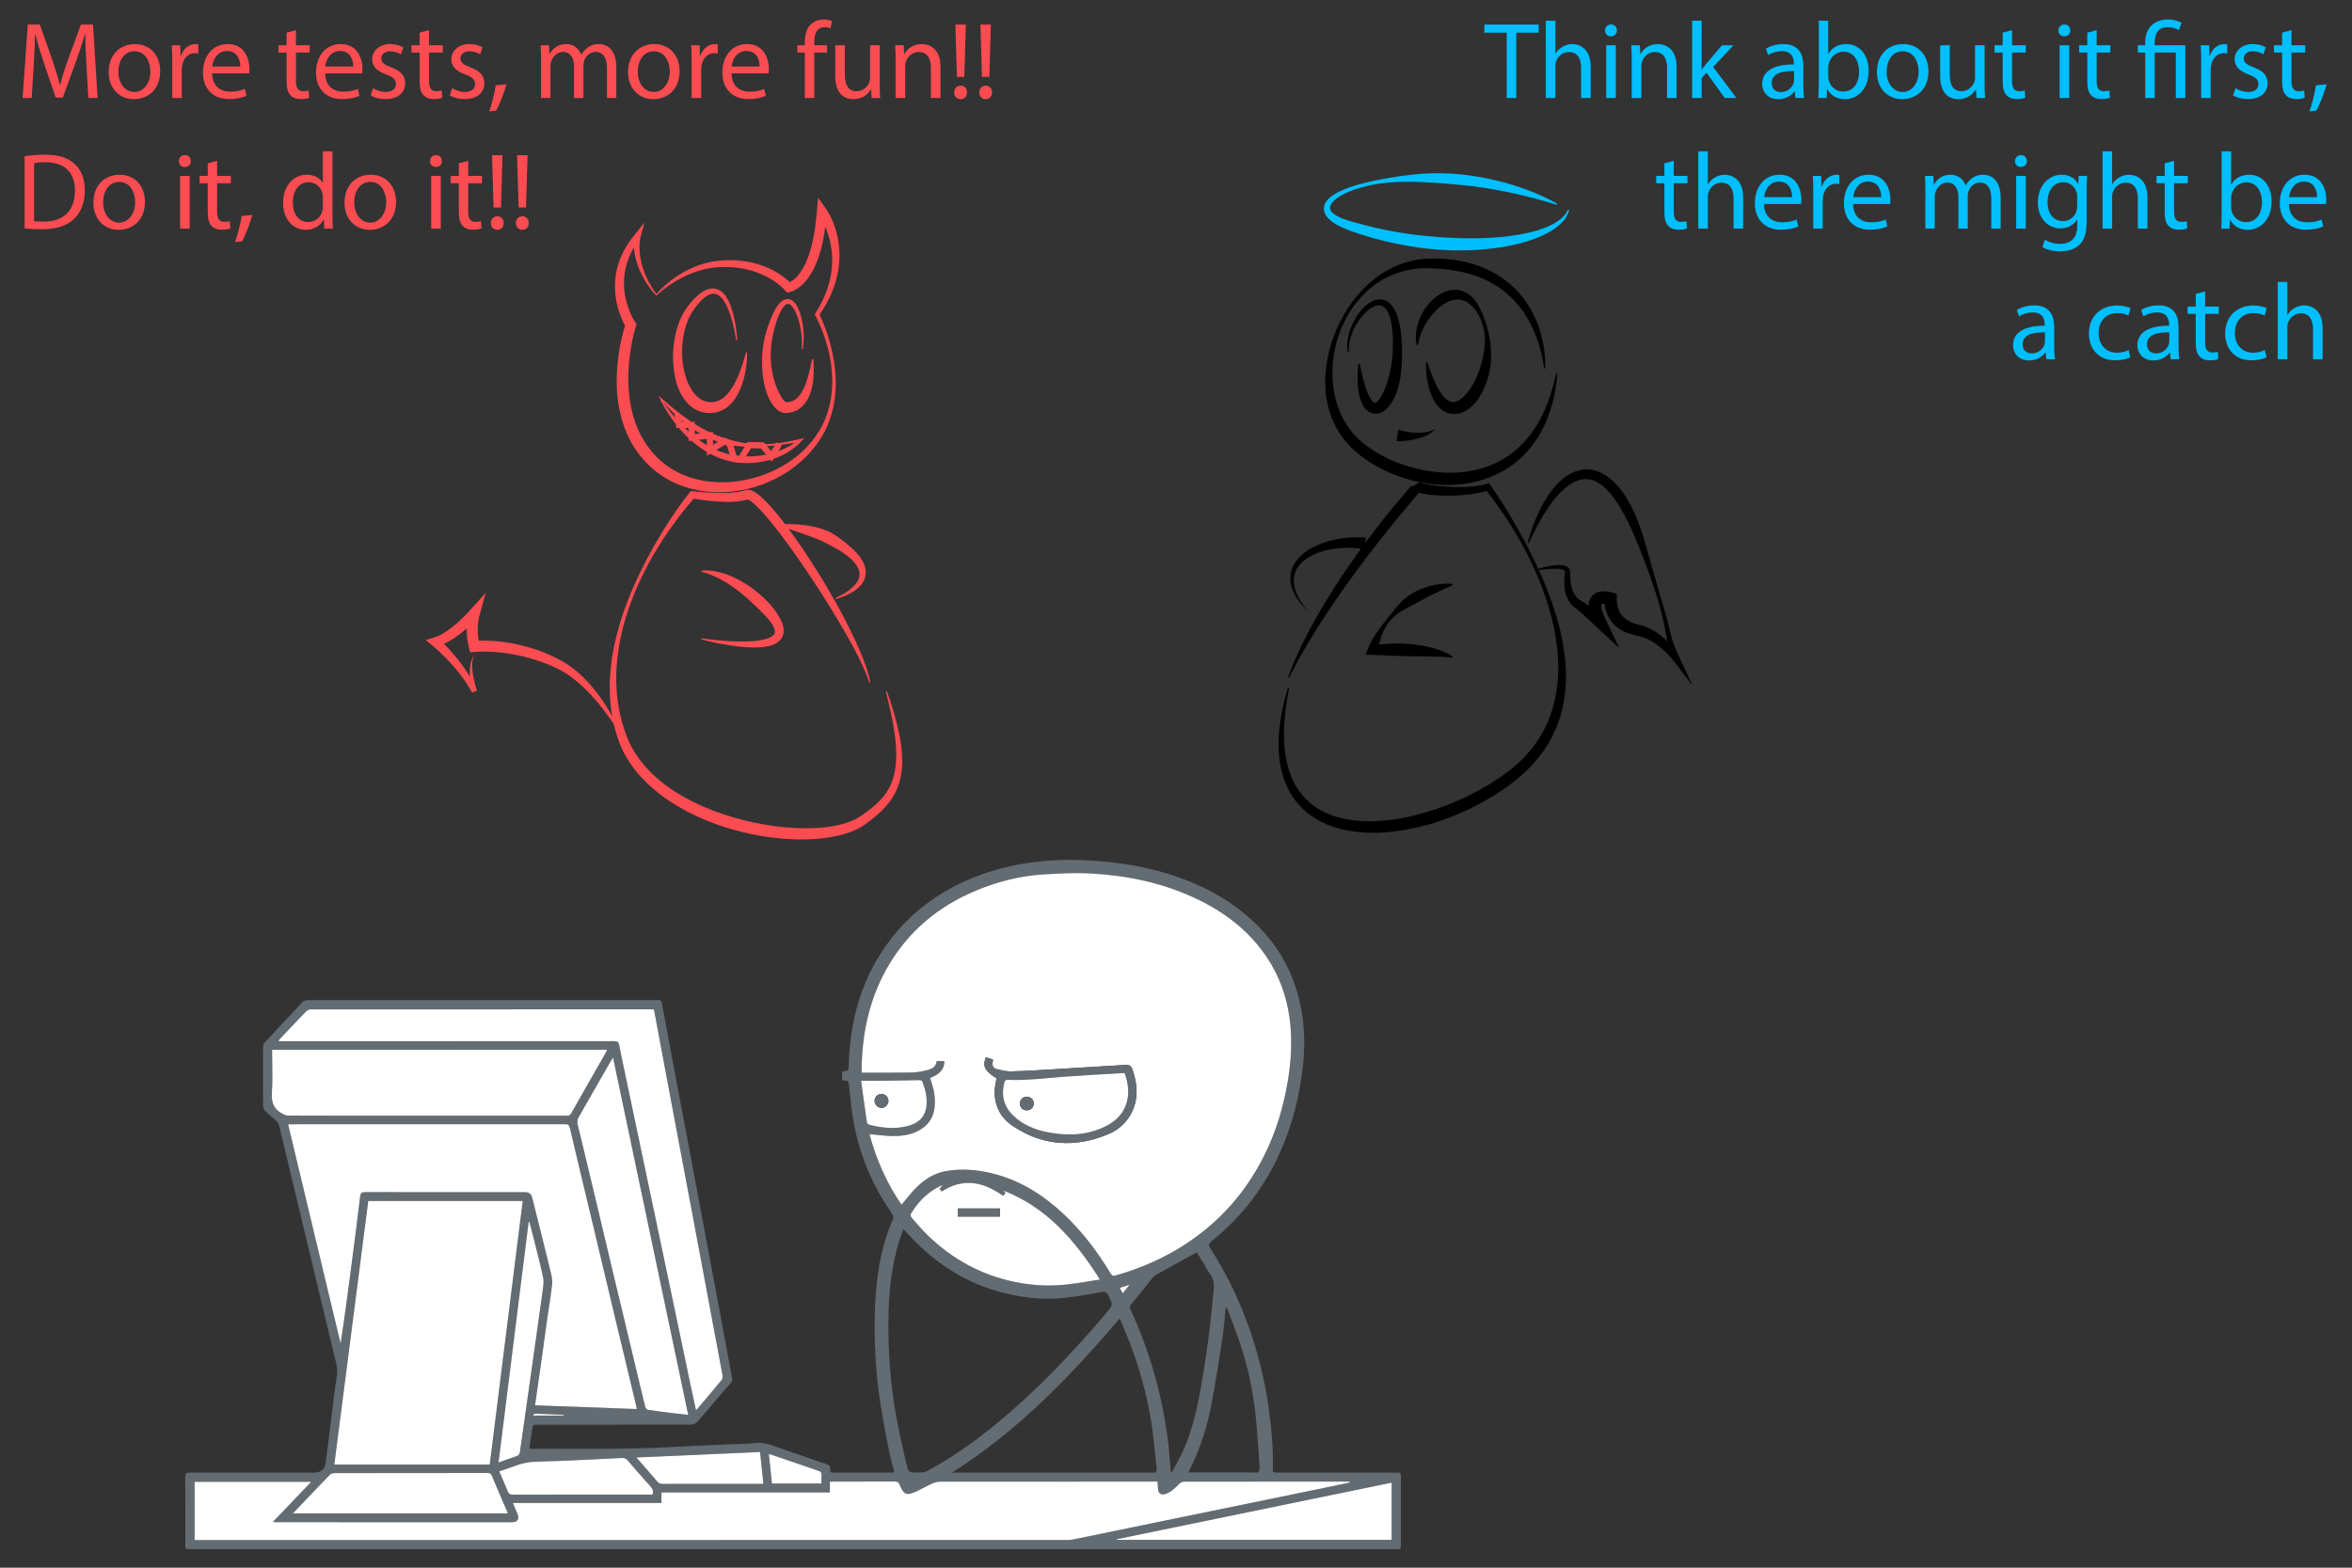 <?xml version="1.0" encoding="utf-8"?>
<!-- Generator: Adobe Illustrator 16.0.4, SVG Export Plug-In . SVG Version: 6.00 Build 0)  -->
<!DOCTYPE svg PUBLIC "-//W3C//DTD SVG 1.1//EN" "http://www.w3.org/Graphics/SVG/1.1/DTD/svg11.dtd">
<svg version="1.1" id="Layer_1" xmlns="http://www.w3.org/2000/svg" xmlns:xlink="http://www.w3.org/1999/xlink" x="0px" y="0px"
	 width="432px" height="288px" viewBox="0 0 432 288" enable-background="new 0 0 432 288" xml:space="preserve">
<rect x="0" y="0" width="432" height="288" fill="#333333" stroke="none"/>
<g>
	<path fill="#FB4C52" d="M135.205,62.478c0,0-0.03-0.195-0.085-0.561c-0.061-0.366-0.156-0.902-0.305-1.577
		c-0.152-0.674-0.349-1.491-0.646-2.399c-0.302-0.899-0.687-1.924-1.336-2.839c-0.324-0.448-0.733-0.862-1.21-1.053
		c-0.474-0.196-1.004-0.124-1.526,0.148c-0.524,0.265-1.022,0.7-1.483,1.194c-0.462,0.491-0.899,1.065-1.3,1.646
		c-0.787,1.156-1.319,2.538-1.644,3.994c-0.323,1.457-0.449,2.99-0.367,4.503c0.077,1.512,0.36,3.013,0.877,4.357
		c0.509,1.339,1.261,2.529,2.203,3.239c0.475,0.348,0.983,0.588,1.532,0.685c0.137,0.027,0.275,0.042,0.415,0.056
		c0.063,0.003,0.156,0.014,0.195,0.013l0.132,0.001h0.066l0.043-0.003c0.109-0.002,0.251-0.013,0.382-0.034
		c0.132-0.02,0.262-0.045,0.389-0.083c1.017-0.283,1.886-1.069,2.523-1.954c0.66-0.878,1.117-1.835,1.5-2.692
		c0.371-0.866,0.646-1.653,0.857-2.308c0.214-0.655,0.355-1.181,0.458-1.539c0.099-0.359,0.142-0.552,0.142-0.552l0.203,0.021
		c0,0,0.005,0.203-0.002,0.582c-0.005,0.378-0.038,0.932-0.116,1.636c-0.085,0.703-0.214,1.558-0.467,2.526
		c-0.123,0.486-0.279,0.999-0.483,1.532c-0.207,0.532-0.448,1.091-0.773,1.651c-0.329,0.557-0.73,1.123-1.257,1.645
		c-0.522,0.524-1.198,0.987-1.991,1.268c-0.197,0.072-0.401,0.13-0.609,0.176c-0.208,0.047-0.413,0.081-0.654,0.103l-0.088,0.008
		l-0.065,0.005l-0.132,0.008c-0.137,0.008-0.221,0.003-0.335,0.004c-0.214-0.001-0.432-0.015-0.649-0.049
		c-0.87-0.12-1.75-0.466-2.472-1.008c-0.731-0.532-1.313-1.22-1.771-1.956c-0.457-0.739-0.793-1.53-1.045-2.338
		c-0.495-1.619-0.697-3.296-0.699-4.958c0.007-1.663,0.209-3.318,0.641-4.897c0.43-1.575,1.093-3.091,2.046-4.36
		c0.478-0.622,0.962-1.193,1.511-1.721c0.546-0.522,1.14-1.005,1.856-1.324c0.356-0.157,0.749-0.264,1.156-0.278
		c0.405-0.016,0.818,0.069,1.165,0.242c0.703,0.348,1.146,0.909,1.484,1.438c0.662,1.086,0.975,2.165,1.228,3.113
		c0.242,0.953,0.388,1.792,0.485,2.486c0.193,1.387,0.225,2.187,0.225,2.187L135.205,62.478z"/>
	<path fill="#FB4C52" d="M147.234,64.115c0,0,0.023-0.169,0.044-0.475c0.021-0.31,0.034-0.766,0.001-1.346
		c-0.031-0.579-0.109-1.281-0.259-2.072c-0.153-0.789-0.376-1.677-0.751-2.574c-0.189-0.444-0.417-0.897-0.719-1.278
		c-0.15-0.188-0.321-0.353-0.496-0.454c-0.179-0.098-0.332-0.123-0.49-0.074c-0.33,0.09-0.697,0.52-0.972,0.989
		c-0.288,0.475-0.524,1.024-0.739,1.59c-0.214,0.569-0.4,1.166-0.572,1.776c-0.084,0.31-0.167,0.611-0.238,0.927
		c-0.069,0.3-0.13,0.616-0.188,0.929c-0.227,1.253-0.325,2.548-0.284,3.833c0.038,1.286,0.229,2.563,0.568,3.762
		c0.34,1.193,0.795,2.337,1.354,3.257c0.138,0.228,0.292,0.432,0.434,0.605c0.141,0.171,0.297,0.301,0.37,0.34
		c0.019,0.011,0.028,0.016,0.027,0.019c0.002,0.005-0.004,0.001-0.007,0.005c-0.001,0.002-0.006,0-0.009,0.001l-0.005,0.001
		l-0.002,0.001c0.004,0-0.065,0.002-0.028,0.001c0.144,0,0.322,0.003,0.394-0.006c0.09,0,0.207-0.021,0.313-0.033
		c0.105-0.022,0.212-0.038,0.312-0.071c0.809-0.219,1.456-0.871,1.924-1.64c0.473-0.767,0.777-1.604,1.024-2.355
		c0.237-0.756,0.409-1.441,0.538-2.009c0.135-0.568,0.221-1.022,0.29-1.331c0.064-0.31,0.099-0.475,0.099-0.475l0.204,0.01
		c0,0,0.015,0.17,0.043,0.488c0.024,0.318,0.05,0.786,0.054,1.384c-0.002,0.599-0.018,1.33-0.13,2.172
		c-0.104,0.843-0.291,1.803-0.738,2.832c-0.234,0.508-0.528,1.042-0.97,1.53c-0.432,0.489-1.021,0.932-1.709,1.192
		c-0.171,0.07-0.347,0.12-0.525,0.17c-0.181,0.039-0.353,0.08-0.559,0.102c-0.222,0.03-0.342,0.032-0.498,0.043l-0.056,0.001h-0.031
		l-0.062-0.002c-0.04-0.002-0.084-0.002-0.122-0.008c-0.076-0.009-0.159-0.019-0.228-0.038c-0.147-0.032-0.281-0.078-0.4-0.132
		c-0.478-0.219-0.789-0.504-1.063-0.787c-0.272-0.284-0.486-0.587-0.68-0.894c-0.762-1.229-1.168-2.577-1.419-3.954
		c-0.248-1.378-0.341-2.786-0.306-4.184c0.039-1.398,0.227-2.788,0.55-4.118c0.083-0.333,0.173-0.658,0.274-0.989
		c0.098-0.316,0.206-0.638,0.31-0.948c0.215-0.625,0.445-1.239,0.709-1.834c0.267-0.595,0.552-1.175,0.925-1.717
		c0.188-0.27,0.394-0.532,0.649-0.769c0.255-0.232,0.565-0.458,0.973-0.543c0.2-0.041,0.417-0.044,0.616,0.005
		c0.198,0.048,0.375,0.132,0.525,0.232c0.297,0.203,0.506,0.452,0.68,0.697c0.34,0.499,0.549,1.01,0.723,1.502
		c0.337,0.988,0.503,1.916,0.608,2.74c0.104,0.825,0.125,1.549,0.112,2.144c-0.012,0.595-0.063,1.061-0.108,1.376
		c-0.048,0.319-0.083,0.48-0.083,0.48L147.234,64.115z"/>
	<path fill="#FB4C52" d="M159.662,125.396c-0.31-1.031-0.737-2.019-1.176-3c-0.446-0.978-0.932-1.938-1.427-2.894
		c-0.497-0.955-1.023-1.895-1.549-2.835c-0.528-0.938-1.071-1.869-1.624-2.792c-1.109-1.848-2.237-3.683-3.413-5.488
		c-0.589-0.901-1.17-1.807-1.77-2.701c-0.598-0.896-1.204-1.785-1.819-2.667c-1.234-1.762-2.475-3.518-3.786-5.213
		c-0.652-0.848-1.323-1.681-2.007-2.494c-0.68-0.813-1.381-1.611-2.117-2.327c-0.367-0.355-0.75-0.693-1.12-0.953
		c-0.18-0.129-0.369-0.236-0.483-0.277c-0.053-0.021-0.083-0.017-0.023-0.021c0.014-0.002,0.03-0.006,0.054-0.013l0.016-0.007
		l-0.042,0.014l-0.048,0.015l-0.194,0.061c-0.141,0.04-0.317,0.087-0.465,0.12c-0.147,0.029-0.296,0.065-0.441,0.086
		c-0.292,0.05-0.581,0.088-0.867,0.114c-0.573,0.054-1.137,0.078-1.698,0.074c-1.12-0.006-2.223-0.083-3.318-0.193
		c-1.098-0.115-2.175-0.271-3.27-0.466l0.603-0.218c-1.714,1.911-3.326,3.995-4.812,6.134c-0.75,1.068-1.456,2.168-2.136,3.282
		c-0.341,0.558-0.672,1.12-0.999,1.686c-0.32,0.57-0.631,1.144-0.934,1.723c-1.22,2.311-2.278,4.706-3.159,7.161
		c-0.868,2.46-1.554,4.984-1.962,7.551c-0.416,2.562-0.59,5.159-0.43,7.729c0.151,2.57,0.643,5.104,1.45,7.521
		c0.092,0.305,0.214,0.602,0.32,0.9l0.082,0.225l0.021,0.057c-0.011-0.027,0.004,0.008,0.004,0.01l0.012,0.027l0.047,0.113
		l0.188,0.455c0.127,0.299,0.255,0.559,0.385,0.84c0.148,0.275,0.28,0.559,0.44,0.828c0.616,1.086,1.344,2.111,2.162,3.066
		c1.64,1.908,3.617,3.533,5.768,4.895c2.149,1.365,4.466,2.482,6.863,3.39c2.396,0.91,4.865,1.647,7.381,2.172
		c2.514,0.524,5.064,0.908,7.624,1.024c1.279,0.064,2.559,0.064,3.829,0.002c1.271-0.062,2.534-0.204,3.763-0.45
		c1.226-0.25,2.423-0.615,3.497-1.147l0.393-0.212c0.128-0.073,0.25-0.153,0.376-0.229c0.249-0.168,0.546-0.365,0.797-0.545
		c0.521-0.357,1.032-0.746,1.521-1.144c0.974-0.799,1.863-1.676,2.557-2.684c0.705-1.002,1.197-2.143,1.489-3.352
		c0.59-2.43,0.443-5.055,0.101-7.619c-0.352-2.579-0.963-5.129-1.612-7.671l0.194-0.061c0.89,2.476,1.656,5,2.208,7.595
		c0.275,1.297,0.477,2.617,0.559,3.959c0.016,0.336,0.04,0.672,0.037,1.01l0.004,0.508l-0.019,0.51
		c-0.005,0.34-0.048,0.68-0.074,1.021c-0.051,0.338-0.085,0.68-0.16,1.018c-0.259,1.354-0.76,2.692-1.512,3.877
		c-0.737,1.198-1.706,2.217-2.726,3.118c-0.516,0.449-1.036,0.875-1.581,1.283c-0.277,0.211-0.52,0.388-0.809,0.597
		c-0.15,0.102-0.299,0.207-0.453,0.303l-0.463,0.272c-1.252,0.693-2.587,1.117-3.921,1.437c-2.678,0.611-5.395,0.774-8.083,0.683
		c-2.69-0.095-5.363-0.42-7.99-0.972c-2.624-0.562-5.209-1.313-7.709-2.307c-2.497-0.998-4.915-2.218-7.171-3.714
		c-2.257-1.487-4.351-3.27-6.096-5.38c-0.873-1.055-1.635-2.205-2.281-3.418c-0.167-0.301-0.306-0.615-0.459-0.924
		c-0.137-0.316-0.29-0.652-0.407-0.961l-0.17-0.463l-0.042-0.115l-0.028-0.076l-0.02-0.061l-0.078-0.24
		c-0.1-0.322-0.216-0.641-0.301-0.967c-0.767-2.591-1.127-5.286-1.157-7.959c-0.026-2.677,0.262-5.339,0.8-7.936
		c0.547-2.597,1.302-5.139,2.23-7.61c0.916-2.476,2.007-4.882,3.194-7.235c0.603-1.173,1.225-2.336,1.873-3.484
		c0.651-1.147,1.332-2.277,2.028-3.399c1.412-2.237,2.88-4.417,4.559-6.515l0.212-0.265l0.39,0.047
		c1.045,0.129,2.121,0.215,3.181,0.273c1.062,0.06,2.124,0.083,3.169,0.039c0.521-0.024,1.039-0.056,1.541-0.119
		c0.252-0.029,0.499-0.07,0.739-0.118c0.123-0.021,0.236-0.054,0.354-0.079c0.115-0.03,0.199-0.054,0.318-0.091l0.192-0.065
		l0.119-0.039c0.088-0.027,0.171-0.043,0.253-0.053c0.33-0.036,0.571,0.025,0.774,0.086c0.4,0.133,0.68,0.306,0.947,0.479
		c0.521,0.355,0.948,0.741,1.362,1.135c0.819,0.788,1.553,1.615,2.264,2.456c0.705,0.846,1.375,1.713,2.031,2.586
		c1.307,1.752,2.563,3.53,3.754,5.352c0.597,0.909,1.184,1.825,1.761,2.746c0.575,0.923,1.15,1.846,1.699,2.783
		c1.101,1.874,2.178,3.762,3.187,5.688c0.504,0.962,0.996,1.932,1.474,2.909c0.479,0.976,0.928,1.968,1.364,2.964
		c0.435,0.997,0.841,2.009,1.205,3.036c0.366,1.025,0.682,2.075,0.891,3.145L159.662,125.396z"/>
	<path fill="#FB4C52" d="M153.485,109.824c0,0,0.374-0.145,0.992-0.474c0.307-0.167,0.676-0.375,1.077-0.642
		c0.398-0.269,0.832-0.595,1.235-1.002c0.401-0.404,0.771-0.899,0.958-1.457c0.193-0.554,0.173-1.154-0.076-1.736
		c-0.244-0.581-0.68-1.143-1.196-1.658c-0.525-0.511-1.125-0.986-1.771-1.412c-0.648-0.422-1.337-0.793-2.019-1.152
		c-0.335-0.179-0.668-0.357-0.997-0.533c-0.184-0.103-0.312-0.163-0.464-0.237c-0.16-0.073-0.319-0.146-0.478-0.218
		c-1.287-0.575-2.606-1.02-3.735-1.408c-1.146-0.391-2.101-0.717-2.77-0.944c-0.338-0.122-0.603-0.218-0.784-0.282
		c-0.181-0.068-0.277-0.105-0.277-0.105l0.023-0.201c0,0,0.416-0.055,1.141-0.077c0.724-0.016,1.758-0.006,2.995,0.133
		c0.618,0.069,1.287,0.169,1.992,0.319c0.705,0.146,1.448,0.345,2.211,0.631c0.191,0.069,0.383,0.151,0.574,0.239
		c0.197,0.091,0.417,0.198,0.575,0.284l0.147,0.081l0.129,0.079l0.26,0.157c0.176,0.103,0.344,0.22,0.515,0.335
		c0.681,0.463,1.347,0.979,1.994,1.525c0.651,0.541,1.28,1.127,1.838,1.782c0.549,0.66,1.044,1.401,1.29,2.26
		c0.122,0.427,0.18,0.877,0.146,1.314c-0.034,0.437-0.151,0.854-0.327,1.218c-0.361,0.727-0.887,1.24-1.39,1.635
		c-0.509,0.395-1.013,0.678-1.466,0.904c-0.455,0.224-0.861,0.389-1.201,0.508c-0.678,0.24-1.081,0.329-1.081,0.329L153.485,109.824
		z"/>
	<path fill="#FB4C52" d="M114.335,135.58c-0.357-0.619-0.728-1.227-1.117-1.822c-0.383-0.6-0.779-1.189-1.19-1.767
		c-0.821-1.155-1.675-2.282-2.601-3.342c-0.915-1.067-1.887-2.078-2.929-2.996c-0.529-0.448-1.055-0.896-1.612-1.299
		c-0.554-0.405-1.124-0.785-1.716-1.113c-0.292-0.174-0.597-0.316-0.897-0.47c-0.295-0.134-0.646-0.299-0.955-0.429
		c-0.623-0.269-1.273-0.529-1.922-0.762c-1.305-0.463-2.635-0.851-3.987-1.143s-2.719-0.511-4.094-0.623
		c-0.688-0.059-1.376-0.101-2.062-0.11c-0.343-0.008-0.686-0.007-1.025,0.003c-0.333,0.009-0.694,0.025-0.982,0.054l-0.895,0.087
		l-0.197-0.833c-0.063-0.271-0.137-0.541-0.187-0.815l-0.074-0.41c-0.027-0.137-0.039-0.275-0.058-0.413
		c-0.016-0.139-0.04-0.275-0.048-0.414l-0.033-0.415c-0.012-0.139-0.012-0.277-0.018-0.415c-0.005-0.139-0.01-0.277-0.007-0.416
		c-0.001-0.278,0.01-0.554,0.026-0.831c0.02-0.276,0.044-0.553,0.083-0.828c0.036-0.274,0.083-0.55,0.138-0.825
		c0.03-0.138,0.058-0.274,0.095-0.414c0.035-0.144,0.068-0.268,0.125-0.445l1.688,0.96c-0.144,0.16-0.271,0.294-0.408,0.438
		l-0.407,0.416c-0.274,0.273-0.551,0.544-0.837,0.806c-0.571,0.523-1.162,1.027-1.784,1.503c-0.621,0.478-1.273,0.925-1.977,1.317
		c-0.351,0.197-0.715,0.381-1.098,0.54c-0.19,0.082-0.387,0.154-0.588,0.222c-0.2,0.068-0.409,0.126-0.619,0.178l0.345-1.479
		c0.2,0.182,0.376,0.348,0.558,0.524c0.18,0.174,0.356,0.35,0.531,0.527c0.349,0.354,0.689,0.717,1.024,1.084
		c0.332,0.37,0.66,0.742,0.978,1.123c0.162,0.188,0.317,0.383,0.472,0.577c0.154,0.193,0.312,0.385,0.46,0.585l0.444,0.598
		l0.424,0.613c0.145,0.203,0.276,0.416,0.41,0.625c0.132,0.211,0.274,0.414,0.396,0.632l0.377,0.646
		c0.125,0.216,0.235,0.44,0.353,0.661c0.117,0.22,0.232,0.44,0.333,0.67l0.309,0.683l-0.911,0.338
		c-0.063-0.295-0.112-0.575-0.158-0.863c-0.045-0.286-0.085-0.572-0.119-0.859c-0.066-0.574-0.114-1.151-0.111-1.732
		c0-0.579,0.032-1.162,0.146-1.734c0.06-0.285,0.138-0.567,0.25-0.836c0.057-0.134,0.123-0.263,0.196-0.388l0.124-0.178l0.141-0.162
		l-0.106,0.184l-0.086,0.192c-0.048,0.132-0.091,0.264-0.122,0.399c-0.062,0.271-0.09,0.548-0.101,0.824
		c-0.023,0.553,0.024,1.109,0.105,1.659c0.083,0.549,0.192,1.096,0.322,1.637c0.065,0.271,0.136,0.54,0.213,0.807
		c0.076,0.265,0.158,0.537,0.244,0.786l-0.911,0.339l-0.347-0.62c-0.109-0.208-0.234-0.41-0.361-0.611
		c-0.127-0.2-0.245-0.404-0.379-0.601l-0.403-0.587c-0.129-0.197-0.281-0.383-0.42-0.574c-0.143-0.19-0.281-0.383-0.434-0.566
		l-0.447-0.555l-0.463-0.544c-0.151-0.185-0.312-0.359-0.47-0.538c-0.158-0.178-0.316-0.355-0.48-0.528
		c-0.323-0.35-0.657-0.69-0.993-1.027c-0.339-0.335-0.682-0.664-1.033-0.984c-0.175-0.16-0.351-0.319-0.529-0.474
		c-0.176-0.154-0.361-0.312-0.529-0.449l-1.207-0.984l1.552-0.494c0.151-0.047,0.303-0.093,0.456-0.152
		c0.152-0.059,0.305-0.121,0.457-0.194c0.304-0.141,0.604-0.307,0.9-0.489c0.592-0.362,1.165-0.787,1.722-1.236
		c0.557-0.451,1.094-0.936,1.613-1.44c0.259-0.253,0.517-0.508,0.768-0.77l0.373-0.394l0.352-0.391l2.829-3.141l-1.142,4.1
		c-0.019,0.067-0.053,0.19-0.075,0.296c-0.026,0.108-0.047,0.223-0.071,0.335c-0.04,0.228-0.077,0.458-0.103,0.691
		c-0.028,0.231-0.046,0.466-0.062,0.7c-0.012,0.233-0.021,0.469-0.018,0.702c-0.002,0.118,0.003,0.235,0.008,0.353
		c0.006,0.117,0.005,0.234,0.017,0.351l0.03,0.35c0.007,0.118,0.029,0.232,0.043,0.35c0.017,0.114,0.026,0.231,0.05,0.346
		l0.064,0.345c0.042,0.229,0.108,0.452,0.158,0.68l-1.091-0.745c0.421-0.038,0.772-0.051,1.152-0.06
		c0.373-0.008,0.743-0.007,1.112,0.002c0.74,0.019,1.476,0.06,2.208,0.136c1.464,0.15,2.916,0.395,4.342,0.746
		c0.714,0.173,1.419,0.378,2.119,0.599c0.701,0.217,1.388,0.479,2.07,0.749c0.681,0.278,1.347,0.565,2.017,0.898
		c0.339,0.167,0.625,0.322,0.969,0.503c0.326,0.188,0.657,0.368,0.967,0.576c0.634,0.397,1.229,0.845,1.801,1.312
		c0.576,0.465,1.109,0.972,1.625,1.491c0.509,0.525,0.998,1.067,1.464,1.626c0.461,0.561,0.915,1.128,1.333,1.718
		c0.836,1.181,1.608,2.397,2.296,3.658c0.344,0.631,0.673,1.268,0.982,1.915C113.788,134.258,114.084,134.91,114.335,135.58"/>
	<path fill="#FB4C52" d="M128.855,117.271c0,0,0.531,0.082,1.464,0.188c0.933,0.104,2.267,0.254,3.867,0.336
		c0.8,0.04,1.666,0.063,2.575,0.049c0.907-0.012,1.864-0.061,2.811-0.213c0.472-0.079,0.941-0.184,1.378-0.33
		c0.433-0.146,0.836-0.353,1.079-0.602c0.245-0.252,0.313-0.482,0.283-0.823c-0.038-0.34-0.209-0.754-0.454-1.146
		c-0.49-0.798-1.208-1.538-1.916-2.251c-0.174-0.178-0.361-0.364-0.532-0.528c-0.19-0.178-0.373-0.373-0.555-0.545
		c-0.361-0.341-0.718-0.678-1.069-1.009c-0.719-0.652-1.43-1.265-2.136-1.806c-0.701-0.546-1.393-1.023-2.049-1.439
		c-0.658-0.413-1.283-0.76-1.853-1.041c-0.572-0.274-1.083-0.498-1.518-0.648c-0.432-0.163-0.783-0.257-1.023-0.321
		c-0.241-0.062-0.369-0.082-0.369-0.082l-0.006-0.204c0,0,0.142-0.03,0.404-0.048c0.261-0.021,0.645-0.024,1.133,0.012
		c0.486,0.046,1.079,0.123,1.739,0.294c0.663,0.162,1.401,0.394,2.174,0.727c1.55,0.651,3.25,1.666,4.861,2.997
		c0.199,0.168,0.4,0.338,0.602,0.51c0.197,0.183,0.395,0.366,0.595,0.551c0.194,0.187,0.377,0.362,0.561,0.552
		c0.203,0.205,0.379,0.399,0.568,0.606c0.727,0.835,1.412,1.751,1.951,2.844c0.254,0.554,0.497,1.16,0.521,1.896
		c0.008,0.363-0.05,0.761-0.212,1.124c-0.158,0.363-0.408,0.674-0.679,0.902c-0.549,0.463-1.14,0.672-1.695,0.825
		c-0.559,0.147-1.103,0.219-1.631,0.259c-1.057,0.077-2.055,0.039-2.994-0.028c-0.938-0.074-1.814-0.189-2.62-0.312
		c-1.609-0.247-2.932-0.521-3.853-0.734c-0.92-0.216-1.442-0.359-1.442-0.359L128.855,117.271z"/>
	<path fill="#FB4C52" d="M121.153,72.859c0.455,0.389,0.898,0.793,1.353,1.174c0.443,0.395,0.91,0.764,1.363,1.146l0.694,0.554
		l0.703,0.539c0.472,0.354,0.952,0.695,1.438,1.025c0.239,0.171,0.487,0.328,0.734,0.485c0.245,0.162,0.496,0.313,0.749,0.459
		c0.25,0.151,0.502,0.3,0.759,0.438c0.253,0.146,0.511,0.281,0.772,0.411c0.258,0.136,0.522,0.259,0.787,0.378
		c0.264,0.124,0.53,0.238,0.798,0.354c0.534,0.229,1.082,0.424,1.629,0.619c0.551,0.184,1.109,0.351,1.673,0.501
		c0.567,0.138,1.137,0.274,1.716,0.37c0.29,0.05,0.579,0.099,0.872,0.133c0.292,0.043,0.584,0.073,0.879,0.096
		c0.588,0.054,1.18,0.076,1.772,0.075c0.297,0.003,0.593-0.007,0.889-0.016l0.888-0.056c0.296-0.025,0.592-0.05,0.887-0.084
		l0.883-0.114c0.588-0.08,1.173-0.188,1.757-0.299c0.584-0.114,1.164-0.251,1.743-0.384l0.848-0.196l-0.594,0.649
		c-0.474,0.519-0.982,0.941-1.526,1.349c-0.543,0.4-1.119,0.761-1.723,1.066c-1.209,0.614-2.516,1.029-3.85,1.278
		c-0.668,0.122-1.343,0.209-2.021,0.248c-0.678,0.03-1.357,0.019-2.032-0.026c-0.188-0.014-0.333-0.028-0.501-0.046l-0.52-0.072
		c-0.338-0.056-0.674-0.118-1.007-0.198c-0.666-0.157-1.319-0.361-1.954-0.608c-0.635-0.247-1.245-0.55-1.837-0.877
		c-0.592-0.329-1.159-0.697-1.706-1.089c-1.086-0.794-2.086-1.689-2.993-2.665c-0.908-0.973-1.728-2.019-2.47-3.111
		c-0.367-0.549-0.715-1.111-1.042-1.682c-0.329-0.571-0.636-1.153-0.902-1.757l-0.104-0.235L121.153,72.859z M121.163,72.874
		c0.338,0.557,0.706,1.097,1.081,1.629c0.378,0.53,0.775,1.046,1.186,1.547c0.815,1.01,1.692,1.965,2.626,2.85
		c0.94,0.88,1.933,1.697,3,2.392c0.531,0.351,1.077,0.676,1.641,0.963c0.562,0.288,1.144,0.535,1.731,0.756
		c0.589,0.216,1.191,0.391,1.803,0.521c0.305,0.067,0.613,0.118,0.922,0.162l0.455,0.055l0.476,0.041
		c0.631,0.048,1.262,0.056,1.892,0.039c0.63-0.01,1.259-0.063,1.883-0.152c1.249-0.176,2.47-0.521,3.639-1.006
		c0.585-0.239,1.156-0.519,1.708-0.833c0.546-0.315,1.09-0.684,1.54-1.093l0.253,0.454c-0.592,0.096-1.186,0.178-1.778,0.267
		c-0.592,0.09-1.188,0.162-1.781,0.242c-0.595,0.075-1.191,0.134-1.788,0.196c-0.598,0.053-1.196,0.097-1.796,0.133
		c-0.6,0.028-1.204,0.054-1.808,0.052c-0.302,0.001-0.604-0.003-0.907-0.016c-0.304-0.005-0.605-0.026-0.909-0.049
		c-0.606-0.043-1.211-0.116-1.813-0.219c-0.3-0.056-0.599-0.116-0.899-0.179c-0.296-0.077-0.594-0.147-0.888-0.234
		c-0.588-0.168-1.166-0.374-1.731-0.609c-0.282-0.117-0.566-0.232-0.839-0.372c-0.275-0.132-0.549-0.268-0.816-0.416
		c-0.27-0.142-0.537-0.29-0.797-0.447c-0.264-0.152-0.526-0.309-0.777-0.48c-0.255-0.165-0.508-0.334-0.753-0.513
		c-0.248-0.175-0.495-0.351-0.733-0.538c-0.487-0.362-0.945-0.758-1.402-1.152c-0.225-0.202-0.452-0.4-0.671-0.607l-0.648-0.63
		c-0.425-0.426-0.839-0.862-1.238-1.312c-0.405-0.446-0.779-0.91-1.156-1.376L121.163,72.874z"/>
	<polyline fill="none" stroke="#FB4C52" stroke-width="1.13" stroke-miterlimit="10" points="143.127,81.564 141.696,83.849 
		140.041,81.823 137.628,81.769 135.981,84.408 134.862,84.269 134.028,81.564 133.175,81.032 130.392,82.719 130.392,79.991 
		127.037,80.376 127.037,78.073 124.726,78.073 124.451,76.092 	"/>
	<path fill="#FB4C52" d="M120.562,54.027c0.344-0.401,0.71-0.777,1.091-1.142c0.411-0.396,0.845-0.766,1.292-1.122
		c0.893-0.713,1.85-1.353,2.864-1.9c0.504-0.278,1.027-0.525,1.559-0.754c0.53-0.233,1.08-0.425,1.635-0.597
		c0.556-0.172,1.124-0.307,1.698-0.422c0.573-0.102,1.161-0.191,1.738-0.229l0.422-0.035l0.442-0.02
		c0.296-0.015,0.587-0.013,0.878-0.012c0.583,0.001,1.167,0.038,1.75,0.092c0.582,0.065,1.165,0.14,1.741,0.262
		c0.577,0.115,1.149,0.257,1.713,0.436c1.128,0.351,2.218,0.838,3.247,1.437c0.514,0.301,1.011,0.632,1.489,0.997
		c0.237,0.184,0.472,0.374,0.699,0.576c0.114,0.104,0.227,0.206,0.338,0.314c0.116,0.114,0.213,0.209,0.346,0.361l-0.788-0.296
		c-0.037,0.006,0.01-0.004,0.024-0.01l0.074-0.025c0.054-0.02,0.11-0.044,0.168-0.069c0.113-0.056,0.232-0.114,0.348-0.187
		c0.233-0.142,0.458-0.315,0.674-0.506c0.215-0.193,0.417-0.41,0.611-0.637c0.191-0.231,0.372-0.474,0.541-0.729
		c0.169-0.256,0.326-0.522,0.475-0.795l0.215-0.416l0.198-0.427c0.124-0.291,0.252-0.58,0.358-0.88
		c0.115-0.296,0.213-0.602,0.312-0.906c0.096-0.305,0.181-0.617,0.268-0.926c0.078-0.314,0.17-0.623,0.236-0.941
		c0.146-0.632,0.272-1.271,0.374-1.917c0.052-0.322,0.105-0.645,0.145-0.971c0.041-0.325,0.088-0.648,0.119-0.976
		c0.036-0.327,0.08-0.652,0.108-0.98l0.087-0.985l0.21-2.354l1.355,1.877c0.162,0.225,0.272,0.4,0.394,0.601
		c0.118,0.195,0.229,0.392,0.335,0.59c0.21,0.396,0.403,0.799,0.579,1.208c0.169,0.412,0.328,0.828,0.462,1.251
		c0.069,0.21,0.135,0.422,0.192,0.636c0.063,0.212,0.117,0.428,0.167,0.644c0.055,0.214,0.099,0.431,0.141,0.648
		c0.047,0.216,0.083,0.435,0.116,0.654c0.037,0.218,0.067,0.437,0.087,0.657c0.025,0.219,0.049,0.439,0.061,0.66
		c0.035,0.44,0.04,0.881,0.041,1.322l-0.02,0.66c-0.01,0.219-0.033,0.438-0.049,0.658c-0.013,0.219-0.044,0.437-0.072,0.654
		c-0.03,0.217-0.052,0.436-0.096,0.65l-0.119,0.645l-0.15,0.638c-0.046,0.213-0.106,0.423-0.169,0.631
		c-0.063,0.209-0.119,0.419-0.188,0.626c-0.148,0.409-0.277,0.824-0.45,1.222l-0.245,0.602l-0.275,0.588
		c-0.175,0.395-0.391,0.77-0.59,1.151c-0.202,0.38-0.438,0.742-0.654,1.113L150.409,58l0.018-0.403
		c0.81,1.63,1.398,3.305,1.912,5.02c0.493,1.716,0.851,3.472,1.037,5.252c0.185,1.779,0.179,3.584-0.053,5.369
		c-0.123,0.891-0.292,1.779-0.544,2.646c-0.106,0.44-0.268,0.863-0.403,1.295l-0.247,0.633l-0.128,0.322l-0.135,0.303
		c-0.743,1.661-1.759,3.191-2.962,4.556c-1.2,1.37-2.596,2.564-4.111,3.58c-3.035,2.026-6.568,3.319-10.225,3.726
		c-1.828,0.207-3.689,0.184-5.525-0.085c-1.833-0.277-3.646-0.798-5.337-1.607c-1.693-0.807-3.262-1.886-4.609-3.214
		c-1.33-1.305-2.489-2.826-3.352-4.487c-0.874-1.659-1.488-3.438-1.89-5.244c-0.404-1.809-0.575-3.651-0.584-5.48
		c-0.012-1.83,0.138-3.65,0.411-5.446c0.136-0.898,0.309-1.79,0.518-2.674c0.212-0.891,0.438-1.746,0.745-2.655l0.113,0.845
		c-0.131-0.206-0.218-0.361-0.314-0.541c-0.094-0.174-0.183-0.348-0.267-0.524c-0.168-0.351-0.326-0.705-0.464-1.065
		c-0.144-0.359-0.267-0.725-0.384-1.092c-0.112-0.369-0.214-0.741-0.299-1.116c-0.085-0.376-0.155-0.756-0.214-1.137l-0.075-0.574
		l-0.051-0.576c-0.023-0.385-0.041-0.771-0.033-1.156c-0.003-0.193,0.005-0.386,0.017-0.579c0.011-0.192,0.016-0.385,0.04-0.577
		c0.021-0.192,0.038-0.384,0.062-0.575l0.09-0.571c0.027-0.19,0.076-0.377,0.114-0.566c0.038-0.189,0.081-0.376,0.136-0.561
		c0.053-0.185,0.101-0.371,0.158-0.554l0.185-0.545c0.127-0.361,0.276-0.714,0.429-1.064c0.166-0.344,0.321-0.692,0.512-1.021
		c0.093-0.166,0.18-0.335,0.278-0.497l0.302-0.482c0.193-0.326,0.429-0.622,0.642-0.933c0.226-0.303,0.469-0.589,0.703-0.883
		l1.735-2.184l-0.721,2.683c-0.046,0.17-0.087,0.416-0.115,0.633c-0.029,0.225-0.048,0.454-0.058,0.684
		c-0.023,0.46-0.013,0.926,0.025,1.391c0.041,0.465,0.1,0.931,0.189,1.393c0.089,0.462,0.203,0.921,0.338,1.375
		c0.139,0.453,0.299,0.9,0.48,1.342c0.185,0.438,0.382,0.875,0.608,1.297c0.109,0.214,0.227,0.423,0.347,0.631
		c0.115,0.211,0.245,0.414,0.368,0.621C120.054,53.301,120.305,53.666,120.562,54.027 M120.471,54.256
		c-0.324-0.366-0.64-0.741-0.939-1.129c-0.146-0.198-0.301-0.389-0.437-0.594c-0.14-0.202-0.279-0.406-0.408-0.616
		c-0.268-0.415-0.508-0.847-0.738-1.285c-0.225-0.442-0.432-0.894-0.617-1.357c-0.181-0.464-0.342-0.938-0.478-1.421
		s-0.242-0.976-0.316-1.476c-0.076-0.5-0.121-1.005-0.13-1.517c-0.005-0.255-0.001-0.512,0.014-0.771
		c0.019-0.266,0.037-0.503,0.095-0.808l1.015,0.499c-0.201,0.29-0.412,0.571-0.604,0.865c-0.182,0.299-0.388,0.583-0.548,0.894
		l-0.254,0.456c-0.083,0.153-0.153,0.312-0.23,0.468c-0.16,0.309-0.283,0.633-0.417,0.952c-0.497,1.289-0.793,2.643-0.861,4.007
		c-0.015,0.17-0.011,0.341-0.014,0.512c-0.004,0.17-0.004,0.341,0.006,0.511c0.007,0.341,0.038,0.682,0.072,1.021l0.066,0.508
		l0.088,0.504c0.067,0.335,0.142,0.669,0.231,0.999c0.09,0.33,0.191,0.656,0.299,0.98c0.115,0.322,0.233,0.642,0.369,0.955
		c0.131,0.314,0.279,0.622,0.434,0.921c0.078,0.15,0.159,0.297,0.242,0.441c0.079,0.139,0.177,0.296,0.245,0.395l0.256,0.377
		l-0.144,0.468c-0.237,0.772-0.443,1.634-0.615,2.467c-0.172,0.842-0.314,1.69-0.434,2.541c-0.232,1.702-0.347,3.418-0.31,5.122
		c0.037,1.705,0.226,3.396,0.578,5.042c0.362,1.643,0.911,3.236,1.682,4.708c0.766,1.477,1.733,2.833,2.909,4.022
		c1.15,1.177,2.516,2.156,4.003,2.897c1.487,0.746,3.103,1.245,4.76,1.526c1.661,0.272,3.364,0.329,5.057,0.187
		c1.691-0.149,3.372-0.489,4.999-1.009c1.623-0.528,3.198-1.225,4.668-2.106c1.466-0.883,2.836-1.94,4.027-3.177
		c1.188-1.237,2.211-2.645,2.978-4.182c0.781-1.539,1.294-3.21,1.561-4.924c0.275-1.714,0.296-3.47,0.127-5.206
		c-0.153-1.739-0.534-3.456-1.034-5.131c-0.5-1.67-1.167-3.316-1.976-4.83l-0.105-0.198l0.124-0.205
		c0.214-0.356,0.438-0.706,0.645-1.066c0.191-0.368,0.401-0.726,0.578-1.101c0.173-0.375,0.363-0.743,0.511-1.129l0.235-0.572
		l0.205-0.582c0.146-0.384,0.242-0.785,0.361-1.177c0.053-0.198,0.094-0.398,0.142-0.597c0.048-0.199,0.093-0.398,0.125-0.6
		l0.106-0.602l0.075-0.606c0.03-0.202,0.037-0.405,0.054-0.607c0.015-0.202,0.033-0.404,0.033-0.607
		c0.003-0.203,0.013-0.405,0.011-0.607l-0.016-0.606c-0.025-0.404-0.051-0.807-0.106-1.206c-0.021-0.2-0.054-0.399-0.088-0.598
		c-0.03-0.199-0.065-0.397-0.109-0.594c-0.039-0.197-0.081-0.394-0.132-0.588c-0.047-0.195-0.096-0.39-0.155-0.582
		c-0.054-0.193-0.112-0.385-0.178-0.575c-0.061-0.191-0.129-0.38-0.2-0.567c-0.139-0.376-0.298-0.743-0.466-1.105
		c-0.168-0.362-0.35-0.717-0.545-1.061c-0.099-0.171-0.2-0.34-0.305-0.504c-0.101-0.159-0.223-0.335-0.311-0.451l1.565-0.477
		l-0.063,1.023c-0.019,0.341-0.056,0.682-0.083,1.023c-0.029,0.341-0.078,0.682-0.119,1.022c-0.039,0.341-0.092,0.681-0.146,1.021
		c-0.104,0.68-0.234,1.359-0.386,2.036c-0.069,0.339-0.167,0.675-0.249,1.013c-0.095,0.335-0.194,0.67-0.304,1.003
		c-0.111,0.333-0.224,0.665-0.356,0.993c-0.122,0.33-0.268,0.654-0.412,0.979l-0.232,0.481l-0.253,0.476
		c-0.177,0.314-0.365,0.624-0.57,0.926c-0.205,0.301-0.429,0.595-0.67,0.878c-0.246,0.281-0.505,0.553-0.794,0.804
		c-0.289,0.251-0.6,0.485-0.944,0.688c-0.171,0.103-0.354,0.194-0.545,0.277c-0.098,0.04-0.197,0.079-0.302,0.114l-0.165,0.05
		c-0.067,0.017-0.101,0.028-0.22,0.049l-0.476,0.083l-0.312-0.379c-0.051-0.062-0.15-0.169-0.233-0.255
		c-0.088-0.091-0.181-0.18-0.274-0.27c-0.189-0.178-0.389-0.349-0.592-0.516c-0.41-0.331-0.844-0.639-1.296-0.921
		c-0.905-0.562-1.877-1.026-2.892-1.38c-0.505-0.184-1.022-0.336-1.547-0.464c-0.523-0.135-1.058-0.225-1.594-0.309
		c-0.537-0.073-1.079-0.129-1.623-0.154c-0.272-0.012-0.546-0.026-0.813-0.023l-0.404-0.006l-0.422,0.011
		c-0.55,0.005-1.084,0.057-1.626,0.121c-0.538,0.077-1.075,0.171-1.606,0.303c-0.529,0.134-1.058,0.283-1.576,0.465
		c-0.519,0.182-1.034,0.381-1.535,0.613c-1.004,0.459-1.979,1-2.907,1.617c-0.464,0.309-0.917,0.636-1.359,0.979
		c-0.44,0.344-0.873,0.704-1.271,1.092l-0.082,0.079L120.471,54.256z"/>
</g>
<g>
	<path d="M247.545,64.619c0,0-0.006-0.042-0.02-0.122c-0.015-0.08-0.031-0.2-0.045-0.364c-0.03-0.323-0.051-0.798,0.016-1.398
		c0.062-0.599,0.207-1.323,0.484-2.117c0.276-0.794,0.672-1.667,1.237-2.547c0.575-0.871,1.291-1.791,2.375-2.491
		c0.541-0.336,1.218-0.631,2.009-0.581c0.389,0.024,0.787,0.144,1.129,0.344c0.345,0.198,0.633,0.463,0.873,0.749
		c0.479,0.576,0.783,1.228,1.021,1.885c0.235,0.66,0.399,1.336,0.521,2.016c0.244,1.362,0.34,2.746,0.375,4.116
		c0.029,1.393-0.02,2.777-0.17,4.154c-0.158,1.371-0.416,2.732-0.908,4.016c-0.248,0.642-0.547,1.265-0.94,1.856
		c-0.409,0.579-0.873,1.168-1.658,1.587c-0.384,0.205-0.896,0.348-1.413,0.292c-0.521-0.051-0.97-0.295-1.283-0.556
		c-0.32-0.264-0.533-0.555-0.709-0.834c-0.177-0.28-0.306-0.556-0.41-0.824c-0.418-1.073-0.541-2.04-0.621-2.89
		c-0.072-0.851-0.071-1.583-0.049-2.184c0.022-0.602,0.065-1.071,0.101-1.39c0.04-0.319,0.062-0.49,0.062-0.49l0.215-0.008
		c0,0,0.147,0.659,0.406,1.814c0.137,0.57,0.295,1.26,0.527,2.023c0.229,0.758,0.518,1.616,0.949,2.38
		c0.211,0.376,0.49,0.724,0.729,0.865c0.117,0.07,0.193,0.082,0.239,0.068c0.047-0.015,0.114-0.026,0.233-0.108
		c0.234-0.157,0.556-0.513,0.811-0.945c0.268-0.432,0.508-0.934,0.723-1.467c0.426-1.071,0.779-2.263,1.03-3.508
		c0.253-1.244,0.396-2.553,0.437-3.852c0.041-1.32,0.014-2.633-0.144-3.893c-0.079-0.628-0.192-1.243-0.354-1.82
		c-0.163-0.576-0.389-1.117-0.694-1.537c-0.308-0.424-0.688-0.689-1.125-0.746c-0.438-0.062-0.942,0.082-1.397,0.325
		c-0.922,0.496-1.67,1.289-2.258,2.06c-0.591,0.78-1.029,1.581-1.348,2.314c-0.318,0.735-0.512,1.412-0.625,1.976
		c-0.111,0.565-0.133,1.021-0.132,1.328c-0.001,0.151,0.006,0.271,0.014,0.354c0.007,0.081,0.009,0.123,0.009,0.123L247.545,64.619z
		"/>
	<path d="M260.217,63.392c0,0-0.011-0.047-0.031-0.14c-0.022-0.091-0.047-0.23-0.076-0.42c-0.049-0.372-0.092-0.928-0.021-1.637
		c0.03-0.354,0.094-0.744,0.194-1.162c0.1-0.417,0.229-0.869,0.413-1.333c0.367-0.929,0.914-1.94,1.738-2.9
		c0.41-0.477,0.887-0.949,1.457-1.364c0.568-0.414,1.223-0.794,1.992-1.008c0.762-0.22,1.643-0.277,2.477-0.04
		c0.839,0.219,1.572,0.714,2.134,1.301c0.563,0.591,0.985,1.266,1.335,1.962c0.347,0.695,0.64,1.414,0.896,2.138
		c0.518,1.473,0.87,3.009,1.049,4.599c0.176,1.583,0.158,3.219-0.17,4.786c-0.16,0.784-0.39,1.55-0.666,2.293
		c-0.273,0.745-0.613,1.464-1.019,2.145c-0.397,0.685-0.878,1.329-1.454,1.901c-0.294,0.284-0.613,0.545-0.962,0.781
		c-0.354,0.234-0.745,0.427-1.166,0.57c-0.839,0.305-1.864,0.265-2.667-0.08c-0.799-0.359-1.365-0.905-1.779-1.441
		c-0.815-1.097-1.183-2.181-1.441-3.131c-0.131-0.475-0.225-0.921-0.293-1.336c-0.064-0.414-0.127-0.791-0.153-1.136
		c-0.073-0.686-0.089-1.226-0.093-1.592c0.001-0.368,0.001-0.564,0.001-0.564l0.214-0.035c0,0,0.066,0.183,0.193,0.525
		c0.062,0.17,0.137,0.381,0.229,0.626c0.091,0.246,0.19,0.528,0.315,0.838c0.238,0.623,0.543,1.371,0.936,2.18
		c0.197,0.403,0.434,0.813,0.682,1.228c0.258,0.408,0.562,0.801,0.895,1.14c0.329,0.346,0.712,0.599,1.078,0.709
		c0.365,0.104,0.714,0.089,1.127-0.069c0.204-0.08,0.413-0.202,0.63-0.341c0.214-0.147,0.427-0.328,0.638-0.523
		c0.416-0.406,0.823-0.883,1.19-1.424c0.735-1.079,1.327-2.364,1.767-3.727c0.434-1.364,0.793-2.809,0.9-4.301
		c0.111-1.484-0.066-3.019-0.596-4.391c-0.268-0.696-0.604-1.352-1.017-1.934c-0.419-0.574-0.901-1.082-1.438-1.434
		c-0.531-0.36-1.097-0.557-1.632-0.608c-0.541-0.042-1.062,0.038-1.567,0.211c-1.019,0.345-1.942,1.022-2.685,1.762
		c-0.746,0.743-1.342,1.544-1.799,2.298c-0.225,0.378-0.43,0.743-0.595,1.091c-0.163,0.349-0.299,0.678-0.417,0.98
		c-0.219,0.608-0.354,1.11-0.424,1.458c-0.037,0.17-0.062,0.307-0.076,0.401c-0.018,0.094-0.025,0.143-0.025,0.143L260.217,63.392z"
		/>
	<path d="M256.843,78.929c0,0,0.025,0.008,0.075,0.023c0.043,0.014,0.102,0.034,0.195,0.06c0.177,0.053,0.441,0.12,0.76,0.194
		c0.32,0.069,0.699,0.146,1.107,0.199c0.41,0.061,0.85,0.098,1.291,0.111c0.223,0.014,0.438-0.002,0.66-0.002
		c0.217-0.012,0.43-0.034,0.639-0.052c0.201-0.036,0.402-0.065,0.592-0.104c0.186-0.052,0.359-0.099,0.521-0.145
		c0.155-0.062,0.301-0.121,0.428-0.172c0.135-0.047,0.227-0.122,0.316-0.167c0.176-0.103,0.276-0.16,0.276-0.16
		s-0.08,0.085-0.22,0.232c-0.073,0.07-0.147,0.177-0.266,0.26c-0.113,0.091-0.24,0.194-0.383,0.306
		c-0.152,0.096-0.316,0.199-0.493,0.31c-0.181,0.099-0.38,0.19-0.587,0.294c-0.209,0.083-0.428,0.174-0.654,0.255
		c-0.227,0.068-0.459,0.153-0.694,0.212c-0.474,0.123-0.953,0.225-1.406,0.29c-0.453,0.071-0.881,0.111-1.248,0.141
		c-0.369,0.024-0.678,0.036-0.899,0.037c-0.107,0.002-0.205,0-0.269-0.002c-0.06,0-0.09-0.001-0.09-0.001L256.843,78.929z"/>
	<path d="M236.573,124.41c0.325-0.822,0.624-1.65,0.979-2.464c0.343-0.819,0.71-1.627,1.078-2.433
		c0.379-0.801,0.771-1.598,1.169-2.389l0.607-1.185c0.205-0.394,0.423-0.78,0.634-1.171c0.418-0.783,0.862-1.549,1.299-2.322
		c0.449-0.766,0.894-1.533,1.365-2.286c0.461-0.758,0.935-1.51,1.41-2.259c0.478-0.748,0.959-1.493,1.454-2.229
		c0.496-0.736,0.996-1.47,1.505-2.197c0.506-0.73,1.021-1.452,1.536-2.174l0.781-1.08l0.797-1.066l1.611-2.112
		c0.538-0.701,1.098-1.399,1.646-2.101c0.554-0.694,1.109-1.386,1.679-2.068c0.571-0.68,1.142-1.361,1.724-2.034l0.875-1.007
		c0.146-0.17,0.297-0.333,0.445-0.499l0.227-0.248l0.057-0.062c-0.018,0.02-0.051,0.069-0.067,0.116c-0.04,0.097-0.04,0.223,0,0.319
		l1.272-0.873c0.402,0.156,0.908,0.278,1.41,0.377c0.507,0.1,1.025,0.178,1.55,0.24c1.046,0.139,2.106,0.218,3.17,0.251
		c1.062,0.03,2.127,0.024,3.18-0.057c1.054-0.081,2.103-0.226,3.087-0.505l0.432-0.124l0.231,0.323
		c1.519,2.122,2.866,4.298,4.179,6.515c1.293,2.222,2.53,4.476,3.649,6.787c1.142,2.302,2.157,4.666,3.063,7.073
		c0.883,2.417,1.668,4.879,2.203,7.415c0.521,2.533,0.855,5.127,0.816,7.75c-0.039,2.616-0.424,5.264-1.301,7.779
		c-0.439,1.256-0.986,2.476-1.633,3.645c-0.647,1.169-1.422,2.265-2.26,3.303c-1.675,2.077-3.738,3.849-5.875,5.349
		c-2.162,1.516-4.432,2.846-6.806,3.98c-2.377,1.121-4.844,2.062-7.376,2.795c-2.54,0.707-5.146,1.211-7.798,1.416
		c-2.647,0.211-5.353,0.08-7.986-0.527c-1.315-0.307-2.61-0.752-3.831-1.365c-1.224-0.607-2.373-1.381-3.369-2.324
		c-0.998-0.934-1.863-2.016-2.514-3.205c-0.656-1.186-1.134-2.449-1.458-3.738c-0.325-1.288-0.485-2.603-0.55-3.908
		c-0.066-1.308-0.012-2.609,0.127-3.896c0.057-0.646,0.161-1.283,0.249-1.923c0.114-0.635,0.214-1.271,0.356-1.899
		c0.248-1.262,0.603-2.5,0.959-3.73l0.211,0.053c-0.478,2.506-0.875,5.028-0.926,7.554c-0.072,2.518,0.144,5.043,0.869,7.396
		c0.359,1.174,0.854,2.297,1.492,3.32c0.637,1.022,1.43,1.937,2.332,2.717c0.902,0.785,1.932,1.42,3.029,1.912
		c1.1,0.488,2.258,0.865,3.455,1.104c2.396,0.49,4.895,0.511,7.367,0.289c2.477-0.229,4.938-0.742,7.338-1.453
		c2.406-0.692,4.765-1.58,7.035-2.649c2.271-1.06,4.481-2.277,6.547-3.676c0.254-0.172,0.509-0.342,0.771-0.535l0.394-0.279
		l0.098-0.068l0.082-0.064l0.184-0.141l0.735-0.564c0.239-0.195,0.47-0.399,0.706-0.598c0.93-0.808,1.814-1.667,2.6-2.61
		c1.59-1.866,2.859-3.994,3.732-6.289c0.896-2.288,1.361-4.74,1.539-7.223c0.168-2.485-0.002-5.009-0.405-7.498
		c-0.204-1.245-0.47-2.481-0.778-3.711c-0.307-1.229-0.664-2.447-1.08-3.647c-0.813-2.405-1.82-4.751-2.932-7.042
		c-1.139-2.278-2.378-4.51-3.756-6.654c-0.682-1.076-1.396-2.133-2.139-3.166c-0.735-1.035-1.506-2.064-2.299-3.029l0.661,0.2
		c-1.088,0.387-2.198,0.607-3.309,0.764c-1.111,0.153-2.226,0.241-3.341,0.262c-1.115,0.022-2.23-0.003-3.352-0.093
		c-0.559-0.05-1.119-0.115-1.686-0.209c-0.283-0.046-0.567-0.099-0.857-0.165c-0.29-0.067-0.582-0.141-0.895-0.252l1.272-0.875
		c-0.034,0.181-0.108,0.389-0.222,0.568c-0.053,0.087-0.124,0.179-0.18,0.239l-0.053,0.062l-0.213,0.25l-0.428,0.499l-0.855,0.999
		c-0.572,0.669-1.131,1.347-1.692,2.021l-1.677,2.036c-0.549,0.685-1.104,1.359-1.651,2.053l-1.632,2.077l-1.608,2.091
		c-0.53,0.7-1.063,1.399-1.585,2.107c-0.523,0.705-1.04,1.417-1.554,2.131c-0.509,0.717-1.028,1.427-1.531,2.146
		c-0.506,0.721-1.006,1.441-1.496,2.173c-0.498,0.723-0.973,1.462-1.466,2.191c-0.477,0.739-0.964,1.471-1.423,2.219
		c-0.472,0.743-0.927,1.494-1.386,2.244c-0.455,0.754-0.897,1.513-1.334,2.277c-0.436,0.764-0.871,1.528-1.279,2.308
		c-0.428,0.768-0.823,1.562-1.23,2.345L236.573,124.41z"/>
	<path d="M250.634,100.91c0,0-0.091-0.016-0.261-0.041c-0.087-0.014-0.191-0.03-0.314-0.05c-0.127-0.02-0.267-0.04-0.408-0.054
		c-0.146-0.018-0.31-0.035-0.484-0.056c-0.18-0.018-0.38-0.026-0.591-0.042c-0.214-0.02-0.438-0.021-0.679-0.028
		c-0.239-0.009-0.49-0.005-0.754,0c-0.525,0.008-1.096,0.051-1.695,0.118c-0.598,0.075-1.227,0.177-1.864,0.338
		c-0.642,0.148-1.285,0.363-1.917,0.626c-0.637,0.259-1.246,0.592-1.803,0.993c-0.555,0.4-1.051,0.875-1.43,1.42
		c-0.384,0.542-0.635,1.158-0.731,1.79c-0.099,0.628-0.073,1.264,0.055,1.856c0.019,0.149,0.076,0.291,0.111,0.434
		c0.044,0.141,0.071,0.285,0.127,0.419c0.11,0.266,0.194,0.535,0.319,0.774c0.123,0.239,0.229,0.478,0.354,0.69
		c0.128,0.214,0.251,0.415,0.365,0.604c0.245,0.369,0.475,0.685,0.663,0.941c0.404,0.498,0.635,0.784,0.635,0.784
		s-0.257-0.265-0.705-0.725c-0.213-0.241-0.473-0.535-0.756-0.887c-0.135-0.182-0.276-0.373-0.428-0.577
		c-0.146-0.207-0.279-0.44-0.43-0.676s-0.266-0.507-0.406-0.775c-0.07-0.136-0.115-0.284-0.176-0.43
		c-0.053-0.15-0.127-0.295-0.162-0.455c-0.195-0.623-0.293-1.326-0.248-2.06c0.047-0.731,0.271-1.49,0.662-2.167
		c0.385-0.68,0.911-1.283,1.502-1.798c0.592-0.517,1.246-0.952,1.922-1.305c0.676-0.355,1.365-0.656,2.053-0.885
		c0.684-0.24,1.361-0.416,2.01-0.558c0.648-0.134,1.268-0.238,1.846-0.298c0.287-0.034,0.564-0.062,0.828-0.076
		c0.266-0.017,0.516-0.038,0.751-0.039c0.237-0.005,0.456-0.013,0.665-0.012c0.211,0.003,0.404,0.007,0.58,0.013
		c0.18,0.002,0.326,0.01,0.449,0.019c0.124,0.008,0.23,0.016,0.316,0.021c0.172,0.01,0.265,0.017,0.265,0.017L250.634,100.91z"/>
	<path d="M266.796,107.5c-1.555,0.71-3.034,1.374-4.464,2.105c-0.355,0.185-0.713,0.364-1.061,0.558
		c-0.179,0.09-0.35,0.189-0.521,0.289c-0.176,0.093-0.35,0.189-0.52,0.289c-0.352,0.187-0.694,0.383-1.051,0.565
		c-0.176,0.095-0.352,0.19-0.531,0.28l-0.532,0.287c-0.183,0.094-0.351,0.203-0.527,0.304c-0.177,0.104-0.353,0.207-0.521,0.324
		c-0.344,0.221-0.663,0.475-0.975,0.741c-0.154,0.134-0.297,0.279-0.438,0.426l-0.212,0.22l-0.194,0.236
		c-0.129,0.157-0.254,0.317-0.375,0.483c-0.11,0.171-0.226,0.339-0.332,0.512c-0.112,0.169-0.202,0.353-0.297,0.533
		c-0.09,0.182-0.188,0.359-0.263,0.549c-0.153,0.378-0.299,0.755-0.409,1.144c-0.125,0.383-0.214,0.777-0.312,1.164
		c-0.097,0.385-0.16,0.78-0.25,1.163l-0.928-1.16c0.637-0.085,1.252-0.126,1.877-0.173c0.624-0.046,1.248-0.085,1.873-0.106
		c0.312-0.006,0.625-0.024,0.938-0.017c0.312,0,0.627,0.003,0.939,0.015c0.312,0.011,0.626,0.032,0.938,0.055
		c0.312,0.016,0.627,0.059,0.938,0.092c0.312,0.029,0.624,0.071,0.937,0.121c0.312,0.047,0.623,0.097,0.935,0.154l0.929,0.192
		c0.309,0.067,0.617,0.153,0.924,0.236l0.459,0.129l0.453,0.152c0.303,0.114,0.604,0.204,0.898,0.337
		c0.293,0.134,0.586,0.255,0.872,0.402c0.282,0.161,0.56,0.32,0.825,0.492l-0.076,0.201c-0.319-0.017-0.627-0.046-0.932-0.077
		c-0.306-0.024-0.614-0.032-0.916-0.053c-0.299-0.031-0.609-0.022-0.912-0.035c-0.301-0.016-0.604-0.023-0.906-0.025
		c-0.305,0-0.604-0.021-0.906-0.019l-0.906-0.012l-1.812-0.012c-0.604-0.007-1.209-0.006-1.813-0.029
		c-0.605-0.006-1.209-0.04-1.816-0.066L254,120.384l-1.816-0.059l-1.373-0.046l0.448-1.114c0.082-0.204,0.175-0.404,0.263-0.604
		c0.09-0.201,0.172-0.401,0.283-0.594c0.209-0.387,0.416-0.769,0.662-1.132c0.223-0.373,0.486-0.721,0.729-1.074
		c0.253-0.349,0.508-0.693,0.765-1.033c0.259-0.338,0.515-0.677,0.781-1.008c0.257-0.34,0.532-0.662,0.795-1
		c0.271-0.333,0.535-0.672,0.813-1.003c0.135-0.172,0.277-0.337,0.424-0.498c0.146-0.163,0.287-0.331,0.443-0.484
		c0.152-0.157,0.305-0.316,0.465-0.468c0.162-0.147,0.328-0.29,0.496-0.434c0.342-0.274,0.699-0.533,1.074-0.757
		c0.373-0.23,0.768-0.425,1.164-0.608c0.396-0.182,0.801-0.349,1.213-0.492c0.412-0.146,0.83-0.271,1.252-0.376
		s0.848-0.193,1.278-0.254c0.429-0.065,0.862-0.104,1.299-0.119c0.437-0.012,0.872-0.003,1.31,0.06L266.796,107.5z"/>
	<path d="M280.604,99.652c0.305-1.145,0.674-2.279,1.095-3.396c0.434-1.11,0.907-2.213,1.481-3.276
		c0.567-1.063,1.205-2.104,1.981-3.067c0.771-0.961,1.651-1.883,2.769-2.584c0.553-0.347,1.157-0.649,1.819-0.842
		c0.658-0.192,1.364-0.292,2.069-0.241c0.703,0.048,1.396,0.225,2.021,0.499c0.631,0.273,1.205,0.631,1.723,1.035
		c1.037,0.809,1.873,1.777,2.59,2.794c0.717,1.02,1.31,2.095,1.832,3.193c0.526,1.095,0.957,2.224,1.359,3.354
		c0.393,1.13,0.737,2.29,1.051,3.421l0.967,3.412l0.979,3.41l1.005,3.403c0.34,1.132,0.643,2.278,0.955,3.423
		c0.303,1.147,0.544,2.322,0.871,3.415c0.339,1.092,0.824,2.149,1.317,3.211l2.402,5.163l-3.502-4.596
		c-0.193-0.254-0.429-0.534-0.658-0.789c-0.235-0.259-0.479-0.51-0.73-0.751c-0.503-0.481-1.028-0.934-1.578-1.338
		c-0.556-0.397-1.12-0.769-1.716-1.053c-0.299-0.141-0.598-0.273-0.903-0.379c-0.305-0.108-0.612-0.195-0.924-0.256l-0.522-0.104
		c-0.179-0.036-0.41-0.093-0.602-0.145c-0.396-0.104-0.789-0.243-1.177-0.407c-0.772-0.329-1.53-0.807-2.15-1.453
		c-0.622-0.643-1.091-1.439-1.372-2.262c-0.281-0.827-0.4-1.67-0.412-2.484l0.812,1.08l-0.129-0.031l-0.162-0.032
		c-0.108-0.018-0.218-0.033-0.322-0.04c-0.207-0.019-0.399-0.007-0.528,0.02c-0.135,0.028-0.172,0.065-0.166,0.058
		c0.009-0.005-0.017,0.001-0.034,0.123c-0.017,0.114-0.013,0.302,0.021,0.508c0.031,0.207,0.092,0.438,0.166,0.671
		c0.147,0.467,0.361,0.955,0.592,1.44l2.508,5.294l-4.25-3.961l-1.616-1.509c-0.271-0.248-0.541-0.499-0.813-0.74
		c-0.271-0.251-0.537-0.486-0.809-0.726l-0.395-0.323l-0.049-0.04l-0.023-0.021l-0.049-0.033l-0.112-0.083
		c-0.074-0.055-0.189-0.147-0.276-0.22c-0.343-0.298-0.636-0.65-0.867-1.027c-0.47-0.758-0.691-1.592-0.787-2.392
		c-0.09-0.804-0.055-1.59,0.03-2.354l0.035-0.286l0.021-0.141l0.011-0.071l0.001-0.006c0.002-0.021-0.001,0.024-0.001,0.019
		l0.001-0.009l0.002-0.017l0.003-0.036c0.007-0.076,0.005-0.132-0.041-0.191c-0.095-0.141-0.425-0.269-0.75-0.322
		c-0.335-0.062-0.694-0.076-1.058-0.082c-0.362-0.003-0.729,0.015-1.099,0.043c-0.735,0.062-1.479,0.148-2.21,0.279h-0.003
		c-0.06,0.011-0.114-0.027-0.125-0.087c-0.01-0.054,0.021-0.105,0.074-0.121c0.72-0.229,1.446-0.429,2.192-0.574
		c0.748-0.142,1.504-0.267,2.319-0.214c0.204,0.017,0.414,0.045,0.634,0.108c0.217,0.063,0.453,0.164,0.668,0.369
		c0.219,0.206,0.34,0.531,0.336,0.825l0.002,0.565c0.012,0.718,0.074,1.427,0.234,2.09c0.15,0.66,0.402,1.275,0.777,1.751
		c0.183,0.241,0.402,0.439,0.637,0.615c0.061,0.039,0.09,0.062,0.172,0.115l0.229,0.138c0.174,0.104,0.356,0.21,0.524,0.316
		c0.322,0.216,0.652,0.426,0.959,0.649c0.312,0.223,0.615,0.449,0.918,0.677c0.607,0.453,1.199,0.913,1.787,1.398l-1.742,1.332
		c-0.287-0.543-0.551-1.105-0.766-1.729c-0.105-0.312-0.201-0.637-0.268-0.997c-0.062-0.359-0.104-0.75-0.041-1.207
		c0.029-0.227,0.09-0.472,0.197-0.719c0.107-0.246,0.27-0.494,0.473-0.701c0.203-0.207,0.441-0.367,0.676-0.479
		c0.234-0.113,0.467-0.185,0.686-0.228c0.438-0.087,0.83-0.082,1.197-0.05c0.184,0.018,0.362,0.044,0.538,0.076
		c0.088,0.016,0.175,0.035,0.265,0.056c0.094,0.022,0.161,0.04,0.289,0.078l0.803,0.24l0.009,0.839
		c0.006,0.639,0.071,1.255,0.247,1.812c0.173,0.558,0.449,1.054,0.828,1.473c0.381,0.418,0.869,0.761,1.43,1.026
		c0.279,0.131,0.574,0.25,0.886,0.343c0.157,0.048,0.281,0.085,0.46,0.13l0.549,0.133c0.805,0.205,1.564,0.528,2.262,0.927
		c0.695,0.4,1.342,0.86,1.92,1.382c0.582,0.519,1.115,1.074,1.595,1.673c0.241,0.296,0.472,0.601,0.69,0.912
		c0.221,0.316,0.422,0.62,0.63,0.978l-1.101,0.567c-0.408-1.12-0.812-2.256-1.088-3.444c-0.137-0.593-0.236-1.182-0.339-1.762
		c-0.101-0.58-0.22-1.153-0.34-1.728c-0.245-1.146-0.544-2.281-0.865-3.414c-0.151-0.568-0.325-1.13-0.5-1.692
		c-0.17-0.564-0.354-1.123-0.541-1.682l-0.575-1.671l-0.613-1.658c-0.408-1.104-0.846-2.203-1.282-3.301
		c-0.437-1.106-0.865-2.177-1.341-3.241c-0.465-1.064-0.975-2.105-1.518-3.115c-0.547-1.009-1.125-1.991-1.779-2.898
		c-0.646-0.91-1.369-1.755-2.189-2.418c-0.818-0.661-1.74-1.128-2.702-1.219c-0.959-0.11-1.962,0.157-2.88,0.688
		c-0.918,0.531-1.773,1.262-2.535,2.097c-0.762,0.836-1.459,1.755-2.099,2.719c-0.632,0.97-1.231,1.974-1.778,3.01
		c-0.557,1.034-1.066,2.091-1.572,3.164c-0.024,0.054-0.09,0.077-0.145,0.052C280.615,99.756,280.591,99.702,280.604,99.652"/>
	<path fill="#00BFFF" d="M285.911,37.612c0,0-0.349-0.103-1.002-0.297c-0.65-0.194-1.604-0.476-2.822-0.805
		c-0.61-0.159-1.282-0.342-2.019-0.521c-0.737-0.175-1.534-0.362-2.387-0.549c-1.709-0.359-3.642-0.737-5.764-1.028
		c-2.12-0.306-4.429-0.532-6.875-0.72c-2.445-0.188-5.042-0.349-7.736-0.281c-2.688,0.074-5.488,0.423-8.168,1.299
		c-0.334,0.109-0.666,0.225-0.994,0.35c-0.326,0.131-0.649,0.27-0.967,0.418c-0.632,0.299-1.246,0.64-1.775,1.06
		c-0.264,0.209-0.508,0.435-0.705,0.677c-0.195,0.242-0.34,0.505-0.391,0.749c-0.051,0.246-0.016,0.463,0.096,0.68
		c0.109,0.215,0.305,0.425,0.537,0.615c0.475,0.378,1.082,0.674,1.713,0.917c0.639,0.245,1.285,0.426,1.992,0.634
		c1.36,0.379,2.735,0.75,4.104,1.06c2.737,0.63,5.472,1.08,8.127,1.371c2.656,0.296,5.233,0.468,7.681,0.523
		c2.444,0.055,4.76,0,6.881-0.2c1.062-0.088,2.074-0.212,3.028-0.369c0.955-0.156,1.857-0.324,2.691-0.535
		c1.668-0.416,3.077-0.934,4.145-1.521c1.07-0.584,1.784-1.236,2.177-1.754c0.196-0.257,0.326-0.475,0.402-0.625
		c0.075-0.153,0.113-0.231,0.113-0.231l0.206,0.066c0,0-0.025,0.089-0.074,0.263c-0.052,0.173-0.146,0.427-0.306,0.743
		c-0.323,0.626-0.987,1.467-2.057,2.248c-0.527,0.397-1.152,0.777-1.855,1.133c-0.704,0.358-1.487,0.7-2.344,1.002
		c-1.711,0.615-3.7,1.103-5.894,1.453c-2.196,0.334-4.595,0.544-7.131,0.565c-2.536,0.018-5.213-0.136-7.95-0.52
		c-2.734-0.38-5.535-0.952-8.328-1.721c-1.396-0.394-2.785-0.819-4.166-1.338c-0.664-0.247-1.392-0.518-2.072-0.87
		c-0.684-0.35-1.363-0.757-1.967-1.348c-0.295-0.3-0.576-0.654-0.748-1.104c-0.179-0.444-0.194-0.985-0.039-1.431
		c0.15-0.45,0.418-0.801,0.698-1.095c0.283-0.295,0.595-0.534,0.913-0.748c1.287-0.834,2.676-1.319,4.053-1.756
		c2.772-0.817,5.562-1.317,8.28-1.718c2.722-0.389,5.394-0.586,7.923-0.521c2.531,0.059,4.91,0.374,7.08,0.767
		c2.168,0.409,4.133,0.897,5.838,1.44c0.854,0.263,1.646,0.534,2.368,0.809c0.724,0.271,1.384,0.53,1.97,0.789
		c1.179,0.503,2.074,0.958,2.683,1.274c0.606,0.319,0.92,0.504,0.92,0.504L285.911,37.612z"/>
	<path d="M283.59,67.684c0,0-0.033-0.485-0.201-1.383c-0.162-0.896-0.447-2.205-0.996-3.799c-0.281-0.796-0.621-1.662-1.061-2.569
		c-0.441-0.904-0.984-1.847-1.643-2.792c-1.328-1.875-3.176-3.755-5.638-5.113c-1.214-0.701-2.575-1.263-4.036-1.69
		c-0.734-0.205-1.492-0.381-2.269-0.533c-0.778-0.14-1.576-0.26-2.392-0.345c-0.815-0.083-1.646-0.154-2.494-0.173l-0.299-0.01
		l-0.328-0.001c-0.221-0.004-0.442-0.009-0.639,0.001c-0.402,0.004-0.826,0.034-1.248,0.073c-1.686,0.159-3.394,0.595-5.022,1.332
		c-3.271,1.461-6.117,4.194-7.943,7.534c-1.86,3.324-2.786,7.22-2.643,11.022c0.149,3.79,1.358,7.523,3.706,10.278
		c1.154,1.37,2.609,2.513,4.147,3.461c1.54,0.953,3.185,1.715,4.856,2.3c3.34,1.179,6.789,1.71,10.008,1.547
		c1.609-0.076,3.16-0.341,4.609-0.75c1.449-0.419,2.791-1.009,3.994-1.718c2.42-1.415,4.238-3.335,5.549-5.235
		c0.654-0.955,1.199-1.902,1.648-2.81c0.454-0.906,0.799-1.776,1.105-2.564c0.582-1.591,0.938-2.887,1.156-3.775
		c0.117-0.443,0.187-0.787,0.242-1.019c0.053-0.231,0.08-0.351,0.08-0.351l0.215,0.031c0,0-0.012,0.123-0.033,0.36
		c-0.026,0.237-0.051,0.591-0.107,1.05c-0.111,0.918-0.312,2.266-0.751,3.952c-0.444,1.681-1.146,3.714-2.396,5.853
		c-0.629,1.064-1.393,2.156-2.338,3.197c-0.953,1.03-2.07,2.027-3.375,2.884c-2.598,1.719-5.906,2.86-9.461,3.107
		c-3.552,0.267-7.326-0.281-10.938-1.618c-1.803-0.678-3.569-1.545-5.236-2.629c-1.66-1.09-3.242-2.394-4.531-4.029
		c-1.281-1.621-2.229-3.505-2.783-5.479c-0.567-1.976-0.76-4.03-0.678-6.049c0.086-2.02,0.457-4.006,1.028-5.912
		c0.294-0.951,0.628-1.885,1.019-2.792c0.396-0.904,0.832-1.789,1.318-2.64c0.982-1.696,2.145-3.274,3.482-4.671
		c1.34-1.393,2.859-2.606,4.524-3.545c1.662-0.94,3.476-1.605,5.317-1.925c1.89-0.335,3.652-0.283,5.408-0.18
		c3.494,0.259,6.785,1.291,9.451,2.892c1.326,0.808,2.489,1.755,3.476,2.761c0.993,1.002,1.776,2.09,2.43,3.146
		c0.652,1.059,1.144,2.111,1.522,3.104c0.384,0.993,0.658,1.928,0.854,2.78c0.399,1.706,0.511,3.075,0.55,4.003
		c0.029,0.93-0.01,1.427-0.01,1.427L283.59,67.684z"/>
</g>
<g>
	<g>
		<defs>
			<rect id="SVGID_1_" x="34.024" y="157.966" width="223.285" height="126.634"/>
		</defs>
		<clipPath id="SVGID_2_">
			<use xlink:href="#SVGID_1_"  overflow="visible"/>
		</clipPath>
		<path clip-path="url(#SVGID_2_)" fill="#636C72" d="M133.263,255.141c-1.13,1.332-2.258,2.668-3.394,3.996
			c-0.617,0.723-1.219,1.461-1.886,2.135c-0.238,0.24-0.648,0.438-0.979,0.438c-9.377,0.024-18.755,0.021-28.133,0.021
			c-0.958,0-0.977-0.002-1.13,0.939c-0.183,1.119-0.329,2.244-0.498,3.418c0.259,0.023,0.447,0.055,0.634,0.055
			c6.072-0.004,12.145,0.067,18.214-0.041c4.661-0.082,9.316-0.396,13.975-0.601c2.351-0.104,4.702-0.19,7.053-0.289
			c0.388-0.017,0.783-0.003,1.161-0.075c1.817-0.344,3.434,0.354,5.081,0.928c2.83,0.983,5.658,1.975,8.5,2.928
			c0.503,0.168,0.702,0.404,0.632,0.921c-0.047,0.339-0.034,0.627,0.473,0.624c3.673-0.016,7.346-0.01,11.02-0.014
			c0.08,0,0.162-0.027,0.273-0.049c-0.328-1.315-0.708-2.596-0.961-3.898c-0.59-3.045-1.201-6.088-1.655-9.154
			c-0.841-5.689-1.152-11.421-0.926-17.17c0.199-5.059,0.86-10.048,2.698-14.816c0.139-0.361,0.24-0.75,0.445-1.072
			c0.363-0.574,0.262-1.008-0.124-1.561c-3.472-4.966-5.764-10.449-6.899-16.39c-0.452-2.365-0.646-4.78-0.908-7.179
			c-0.055-0.491-0.123-0.781-0.688-0.705c-0.424,0.059-0.585-0.164-0.572-0.567c0.012-0.362,0.002-0.726,0.002-1.03
			c0.123-0.08,0.157-0.119,0.193-0.123c1.025-0.095,1.009-0.095,1.033-1.138c0.208-8.556,2.494-16.426,7.802-23.261
			c4.187-5.393,9.601-9.118,15.963-11.523c3.735-1.412,7.6-2.271,11.561-2.656c3.267-0.319,6.538-0.343,9.826-0.103
			c3.388,0.248,6.736,0.687,10.033,1.474c6.939,1.657,13.338,4.446,18.695,9.283c4.887,4.409,7.974,9.848,9.199,16.332
			c0.698,3.702,0.724,7.402,0.276,11.141c-0.625,5.238-1.905,10.285-4.039,15.113c-2.896,6.559-7.116,12.106-12.726,16.579
			c-0.527,0.422-0.549,0.705-0.201,1.245c3.541,5.514,6.234,11.413,8.148,17.684c1.19,3.906,2.063,7.877,2.627,11.914
			c0.498,3.568,0.797,7.159,0.729,10.771c-0.018,0.864-0.002,0.866,0.891,0.866h21.715c0.906,0,0.912,0,0.912,0.867
			c0.002,4.104,0.002,8.207,0,12.312c-0.002,0.89-0.008,0.892-0.899,0.892c-73.831,0-147.662,0-221.493,0
			c-0.875,0-0.878-0.003-0.878-0.84c-0.001-4.146,0.012-8.295-0.013-12.441c-0.003-0.623,0.18-0.803,0.804-0.801
			c7.67,0.02,15.34,0.014,23.011,0.014c1.06,0,1.847-0.703,1.979-1.768c0.523-4.191,1.042-8.383,1.571-12.572
			c0.149-1.176,0.311-2.35,0.501-3.52c0.183-1.126-0.138-2.186-0.392-3.249c-1.295-5.426-2.607-10.849-3.91-16.272
			c-1.608-6.701-3.213-13.403-4.818-20.104c-0.501-2.095-0.984-4.194-1.506-6.284c-0.078-0.311-0.275-0.633-0.508-0.854
			c-0.644-0.606-1.361-1.135-1.995-1.752c-0.231-0.225-0.432-0.607-0.435-0.92c-0.03-3.629-0.026-7.258-0.004-10.887
			c0.001-0.289,0.134-0.646,0.329-0.856c2.296-2.494,4.61-4.972,6.938-7.435c0.17-0.18,0.476-0.25,0.734-0.32
			c0.181-0.047,0.387-0.01,0.581-0.01c21.153,0,42.307-0.002,63.459,0.006c1.074,0,1.059-0.269,1.308,1.068
			c0.854,4.573,1.694,9.148,2.552,13.723c0.743,3.957,1.506,7.912,2.252,11.869c0.914,4.849,1.819,9.694,2.728,14.543
			c0.906,4.826,1.812,9.651,2.714,14.479c0.863,4.613,1.725,9.229,2.57,13.848c0.039,0.219-0.032,0.518-0.165,0.692
			c-0.324,0.428-0.714,0.805-1.079,1.203l-0.01-0.026L133.263,255.141z M159.703,208.35c1.238,4.664,3.141,8.957,5.869,12.945
			c0.125-0.135,0.198-0.208,0.265-0.285c0.856-0.994,1.641-2.064,2.585-2.97c1.479-1.417,3.213-2.528,5.253-2.89
			c2.939-0.521,5.877-0.275,8.77,0.455c5.094,1.289,9.339,4.039,13.106,7.608c3.343,3.169,6.087,6.817,8.456,10.753
			c0.228,0.376,0.421,0.475,0.871,0.35c3.838-1.078,7.497-2.578,10.944-4.58c6.17-3.582,11.125-8.411,14.789-14.538
			c2.443-4.082,4.146-8.464,5.224-13.099c1.162-5.014,1.724-10.062,1.009-15.189c-0.548-3.942-1.875-7.604-4.076-10.932
			c-3.404-5.146-8.147-8.666-13.699-11.188c-5.963-2.708-12.276-3.991-18.771-4.333c-2.918-0.153-5.862-0.003-8.784,0.188
			c-4.353,0.287-8.539,1.371-12.552,3.086c-6.688,2.857-12.024,7.304-15.739,13.594c-3.335,5.646-4.767,11.822-4.951,18.326
			c-0.012,0.422-0.002,0.845-0.002,1.398c3.076,0,6.073,0.026,9.07-0.016c0.875-0.014,1.762-0.16,2.618-0.355
			c0.974-0.222,1.945-0.531,2.099-1.757h1.407c-0.001,1.791-1.208,2.525-2.609,3.095c0.1,0.351,0.176,0.662,0.277,0.967
			c0.479,1.43,0.683,2.894,0.534,4.396c-0.148,1.507-0.783,2.771-1.991,3.709c-1.768,1.372-3.85,1.66-5.99,1.604
			C162.398,208.661,161.12,208.479,159.703,208.35 M212.603,272.182h-0.85c-13.052,0-26.103-0.005-39.153,0.014
			c-0.47,0-0.968,0.162-1.402,0.357c-0.963,0.436-1.883,0.963-2.84,1.41c-1.83,0.855-2.369,0.646-3.138-1.232
			c-0.179-0.438-0.413-0.562-0.863-0.56c-3.76,0.017-7.521,0.009-11.28,0.011c-0.204,0-0.408,0.025-0.654,0.041v1.957H121.49v1.928
			H94.193c0.148,0.356,0.261,0.631,0.376,0.904c0.176,0.418,0.381,0.825,0.526,1.254c0.291,0.856-0.042,1.321-0.954,1.375
			c-0.107,0.006-0.216,0.002-0.324,0.002c-14.326,0-28.652,0-42.978-0.002c-0.205,0-0.41-0.018-0.73-0.031
			c2.375-2.488,4.67-4.892,7.051-7.385H35.75v10.705h0.801c53.111,0,106.224,0,159.336-0.005c0.429,0,0.865-0.034,1.286-0.121
			c5.429-1.108,10.854-2.229,16.282-3.348c4.688-0.964,9.379-1.927,14.066-2.89c5.365-1.102,10.73-2.201,16.097-3.307
			c1.479-0.304,2.96-0.619,4.44-0.929c-0.154-0.134-0.297-0.151-0.438-0.151c-10.048,0-20.095-0.004-30.144,0.018
			c-0.295,0-0.651,0.184-0.871,0.396c-0.789,0.769-1.533,1.579-2.647,1.894c-0.661,0.188-1.163-0.12-1.246-0.811
			C212.659,273.208,212.644,272.736,212.603,272.182 M67.639,220.627c-2.079,16.148-4.155,32.268-6.234,48.418h28.548
			c2.02-16.148,4.035-32.258,6.057-48.418H67.639L67.639,220.627z M116.956,258.859c-0.071-0.367-0.118-0.684-0.192-0.992
			c-1.312-5.469-2.63-10.936-3.937-16.404c-1.302-5.449-2.587-10.902-3.889-16.354c-1.427-5.974-2.875-11.941-4.276-17.92
			c-0.129-0.551-0.333-0.66-0.848-0.66c-16.721,0.014-33.442,0.011-50.163,0.011h-0.733c3.23,13.493,6.436,26.883,9.642,40.272
			c0.791-5.112,1.455-10.199,2.113-15.287c0.503-3.894,1.021-7.783,1.475-11.683c0.083-0.716,0.336-0.84,0.994-0.837
			c6.092,0.026,12.184,0.016,18.276,0.016c3.651,0,7.302-0.002,10.953,0.002c0.84,0,1.217,0.31,1.413,1.109
			c0.225,0.922,0.461,1.84,0.69,2.76c0.869,3.49,1.749,6.979,2.593,10.479c0.195,0.807,0.431,1.66,0.354,2.464
			c-0.192,2.015-0.56,4.013-0.844,6.019c-0.5,3.543-0.988,7.09-1.486,10.633c-0.263,1.871-0.535,3.74-0.814,5.688
			C104.526,258.402,110.705,258.631,116.956,258.859 M165.907,225.783c-0.437,1.361-0.896,2.593-1.223,3.859
			c-1.14,4.436-1.493,8.965-1.511,13.528c-0.02,5.642,0.418,11.25,1.398,16.804c0.533,3.029,1.223,6.035,1.932,9.028
			c0.367,1.546,0.458,1.545,2.044,1.515c0.568-0.012,1.214,0.006,1.687-0.248c4.646-2.478,8.909-5.523,12.963-8.869
			c7.32-6.039,13.817-12.899,19.946-20.121c1.344-1.584,1.322-1.579,0.356-3.435c-0.259-0.495-0.541-0.575-1.074-0.479
			c-2.099,0.371-4.202,0.734-6.316,0.998c-3.853,0.48-7.673,0.158-11.432-0.758c-6.115-1.49-11.401-4.508-15.923-8.871
			C167.812,227.824,166.932,226.85,165.907,225.783 M51.157,191.131c0.029,0.049,0.058,0.1,0.087,0.148h0.774h28.454
			c10.781,0,21.562,0.006,32.343-0.014c0.591,0,0.818,0.168,0.924,0.752c0.298,1.631,0.665,3.252,1.006,4.875
			c0.97,4.618,1.94,9.238,2.912,13.856c1.199,5.692,2.402,11.387,3.601,17.08c0.972,4.618,1.939,9.237,2.907,13.856
			c0.875,4.176,1.746,8.354,2.625,12.528c0.334,1.591,0.683,3.181,1.04,4.839c0.132-0.117,0.201-0.164,0.253-0.228
			c1.49-1.767,2.99-3.522,4.452-5.31c0.168-0.207,0.228-0.597,0.177-0.871c-0.802-4.367-1.634-8.729-2.452-13.092
			c-0.974-5.189-1.938-10.383-2.911-15.572c-1.189-6.334-2.385-12.666-3.575-18.998c-0.776-4.131-1.549-8.263-2.323-12.394
			c-0.444-2.37-0.887-4.739-1.334-7.133c-0.193-0.013-0.361-0.033-0.531-0.033c-20.848-0.002-41.697-0.004-62.545,0.015
			c-0.277,0-0.623,0.164-0.819,0.364c-1.282,1.312-2.533,2.655-3.794,3.988C52.001,190.239,51.579,190.686,51.157,191.131
			 M49.981,192.854v0.723c0,2.396,0.12,4.803-0.041,7.189c-0.112,1.683,0.303,2.93,1.78,3.756c0.355,0.197,0.765,0.42,1.15,0.422
			c6.136,0.025,12.272,0.02,18.409,0.02c10.89,0,21.78-0.002,32.67,0.002c0.396,0,0.719,0.004,0.968-0.438
			c2.109-3.738,4.25-7.461,6.378-11.188c0.079-0.14,0.122-0.301,0.194-0.485H49.981z M205.67,242.204
			c-9.145,10.737-18.767,20.702-30.794,28.325h0.577c12.116,0,24.231-0.006,36.348,0.012c0.576,0,0.71-0.213,0.65-0.721
			c-0.37-3.144-0.59-6.312-1.13-9.424c-0.851-4.91-2.238-9.69-4.062-14.336C206.767,244.803,206.231,243.562,205.67,242.204
			 M112.599,194.273c-0.197,0.312-0.316,0.484-0.421,0.666c-1.958,3.429-3.908,6.86-5.881,10.279
			c-0.269,0.465-0.314,0.877-0.187,1.4c1.104,4.521,2.181,9.049,3.259,13.574c1.068,4.486,2.125,8.975,3.195,13.459
			c1.09,4.568,2.192,9.135,3.286,13.701c0.893,3.73,1.773,7.463,2.687,11.188c0.048,0.194,0.334,0.438,0.539,0.472
			c1.556,0.231,3.119,0.422,4.682,0.614c0.861,0.106,1.726,0.194,2.65,0.299C121.801,238.025,117.215,216.227,112.599,194.273
			 M173.179,217.779c-0.282,0.07-0.41,0.08-0.518,0.131c-2.338,1.119-4.051,2.902-5.362,5.099c-0.09,0.148-0.016,0.509,0.113,0.654
			c0.967,1.104,1.915,2.229,2.965,3.251c4.532,4.412,9.874,7.346,16.096,8.607c3.238,0.656,6.51,0.818,9.792,0.416
			c1.876-0.229,3.739-0.562,5.759-0.871c-4.517-7.151-9.752-13.264-17.777-16.373c0.143,0.148,0.285,0.299,0.452,0.474
			c-0.152,0.185-0.285,0.345-0.438,0.529c-3.607-2.569-7.319-3.394-11.284-0.802c-0.157-0.195-0.296-0.369-0.431-0.537
			C172.748,218.171,172.9,218.032,173.179,217.779 M215.065,270.578c0.225-0.271,0.359-0.385,0.432-0.529
			c0.799-1.595,1.709-3.148,2.354-4.805c1.35-3.46,2.164-7.079,2.787-10.735c0.467-2.735,0.906-5.479,1.271-8.229
			c0.352-2.627,0.605-5.266,0.867-7.901c0.146-1.457,0.523-2.942-0.506-4.291c-0.429-0.562-0.713-1.229-1.084-1.836
			c-0.442-0.728-0.906-1.442-1.354-2.149c-0.146,0.058-0.212,0.073-0.268,0.104c-2.377,1.31-4.757,2.612-7.126,3.935
			c-0.272,0.152-0.534,0.364-0.73,0.605c-1.335,1.641-2.641,3.304-3.983,4.938c-0.255,0.31-0.241,0.549-0.09,0.869
			c1.804,3.854,3.249,7.836,4.406,11.928c1.441,5.094,2.419,10.266,2.808,15.547C214.909,268.816,214.983,269.605,215.065,270.578
			 M205.113,282.771c0.006,0.037,0.011,0.074,0.017,0.112h50.478v-10.505C238.734,275.852,221.924,279.311,205.113,282.771
			 M93.266,278.021c-0.058-0.164-0.094-0.285-0.144-0.398c-0.925-2.159-1.868-4.311-2.767-6.48
			c-0.171-0.412-0.372-0.539-0.804-0.539c-9.395,0.013-18.788,0.006-28.183,0.024c-0.279,0.001-0.628,0.156-0.825,0.356
			c-1.557,1.586-3.084,3.199-4.619,4.807c-0.678,0.709-1.354,1.42-2.127,2.23H93.266z M225.316,240.154
			c-0.053,0.011-0.104,0.021-0.157,0.029c-0.025,0.162-0.058,0.322-0.073,0.483c-0.189,1.757-0.309,3.522-0.574,5.269
			c-0.597,3.893-1.197,7.787-1.927,11.654c-0.666,3.537-1.626,7.006-3.084,10.314c-0.379,0.859-0.806,1.695-1.206,2.535
			c0.059,0.041,0.074,0.062,0.092,0.062c4.188,0.009,8.375,0.021,12.562,0.007c0.134-0.001,0.372-0.268,0.379-0.419
			c0.024-0.603,0.001-1.208-0.048-1.809c-0.276-3.414-0.426-6.847-0.889-10.234c-0.574-4.226-1.604-8.371-3.021-12.403
			C226.725,243.801,226.004,241.982,225.316,240.154 M119.858,274.564c0.181-0.588,0.052-1.004-0.318-1.416
			c-1.426-1.59-2.839-3.193-4.222-4.821c-0.316-0.372-0.625-0.499-1.103-0.478c-5.305,0.25-10.608,0.557-15.916,0.678
			c-2.377,0.057-4.39,1.095-6.612,1.769c0.54,1.257,1.075,2.429,1.543,3.627c0.195,0.5,0.454,0.655,0.988,0.655
			c8.316-0.02,16.633-0.014,24.95-0.014H119.858L119.858,274.564z M91.568,268.684c1.19-0.426,2.214-0.82,3.259-1.149
			c0.439-0.138,0.61-0.362,0.672-0.8c0.601-4.314,1.223-8.623,1.833-12.936c0.777-5.484,1.559-10.97,2.311-16.459
			c0.122-0.885,0.291-1.83,0.11-2.677c-0.602-2.822-1.351-5.613-2.048-8.414c-0.148-0.595-0.318-1.183-0.478-1.774
			c-0.044,0.006-0.088,0.012-0.132,0.019C95.259,239.176,93.423,253.859,91.568,268.684 M139.605,266.747
			c-7.568,0.335-15.07,0.666-22.72,1.004c1.355,1.556,2.611,2.972,3.837,4.414c0.281,0.331,0.576,0.438,0.998,0.438
			c5.937-0.013,11.873-0.008,17.808-0.008h0.688C140.012,270.637,139.815,268.756,139.605,266.747 M158.162,198.547
			c0.355,2.578,0.693,5.09,1.062,7.6c0.026,0.181,0.246,0.432,0.421,0.477c2.3,0.591,4.626,0.848,6.966,0.271
			c1.907-0.473,3.284-1.539,3.547-3.619c0.203-1.599-0.186-3.125-0.754-4.605c-0.051-0.134-0.361-0.238-0.551-0.236
			c-2.023,0.024-4.047,0.084-6.07,0.11C161.322,198.562,159.862,198.547,158.162,198.547 M141.781,272.538h9.102
			c0-0.595-0.021-1.134,0.007-1.668c0.021-0.375-0.139-0.521-0.475-0.636c-2.244-0.756-4.477-1.536-6.715-2.307
			c-0.784-0.27-1.572-0.529-2.48-0.834C141.416,268.991,141.598,270.759,141.781,272.538 M103.589,260.057
			c-0.055-0.074-0.078-0.135-0.104-0.137c-1.737-0.08-3.474-0.16-5.211-0.222c-0.108-0.003-0.223,0.139-0.334,0.214
			c0.021,0.048,0.042,0.096,0.063,0.145H103.589z M205.677,236.588c0.204,0.379,0.35,0.65,0.536,0.998
			c0.434-0.534,0.808-0.996,1.269-1.564C206.826,236.227,206.305,236.391,205.677,236.588"/>
	</g>
	<g>
		<defs>
			<rect id="SVGID_3_" x="34.024" y="157.966" width="223.285" height="126.634"/>
		</defs>
		<clipPath id="SVGID_4_">
			<use xlink:href="#SVGID_3_"  overflow="visible"/>
		</clipPath>
		<path clip-path="url(#SVGID_4_)" fill="#FFFFFF" d="M159.703,208.35c1.417,0.129,2.696,0.312,3.979,0.346
			c2.141,0.056,4.223-0.232,5.99-1.604c1.208-0.938,1.843-2.202,1.991-3.708c0.148-1.503-0.055-2.967-0.534-4.396
			c-0.102-0.303-0.178-0.615-0.277-0.965c1.401-0.568,2.608-1.304,2.609-3.096h-1.407c-0.153,1.225-1.125,1.535-2.099,1.758
			c-0.856,0.193-1.743,0.342-2.618,0.354c-2.997,0.042-5.994,0.017-9.07,0.017c0-0.556-0.01-0.979,0.002-1.399
			c0.185-6.505,1.616-12.681,4.951-18.326c3.714-6.29,9.052-10.735,15.739-13.593c4.013-1.715,8.2-2.801,12.552-3.086
			c2.922-0.192,5.866-0.344,8.784-0.189c6.495,0.342,12.809,1.625,18.771,4.333c5.552,2.521,10.295,6.039,13.699,11.187
			c2.201,3.328,3.528,6.988,4.076,10.933c0.715,5.129,0.153,10.177-1.009,15.188c-1.076,4.635-2.78,9.017-5.224,13.101
			c-3.664,6.126-8.619,10.956-14.79,14.538c-3.447,2.001-7.106,3.501-10.944,4.578c-0.45,0.127-0.644,0.029-0.871-0.348
			c-2.368-3.937-5.113-7.584-8.456-10.754c-3.768-3.568-8.013-6.32-13.106-7.607c-2.894-0.731-5.83-0.977-8.77-0.457
			c-2.04,0.361-3.773,1.474-5.254,2.892c-0.943,0.903-1.728,1.974-2.583,2.97c-0.067,0.076-0.141,0.149-0.266,0.284
			C162.844,217.309,160.941,213.014,159.703,208.35 M183.04,198.087c-0.121,0.808-0.336,1.611-0.345,2.418
			c-0.033,2.681,1.121,4.87,3.295,6.328c5.506,3.692,11.405,4.06,17.479,1.565c2.28-0.938,3.949-2.613,4.803-4.98
			c0.797-2.207,0.539-4.406-0.153-6.589c-0.331-1.045-0.538-1.24-1.609-1.179c-4.365,0.254-8.729,0.537-13.096,0.795
			c-2.582,0.15-5.164,0.322-7.749,0.382c-0.882,0.021-1.788-0.212-2.654-0.44c-0.58-0.156-0.839-0.644-0.676-1.279
			c0.035-0.139,0.031-0.286,0.049-0.463c-0.459-0.146-0.884-0.279-1.305-0.414C180.432,195.913,180.874,196.762,183.04,198.087"/>
	</g>
	<g>
		<defs>
			<rect id="SVGID_5_" x="34.024" y="157.966" width="223.285" height="126.634"/>
		</defs>
		<clipPath id="SVGID_6_">
			<use xlink:href="#SVGID_5_"  overflow="visible"/>
		</clipPath>
		<path clip-path="url(#SVGID_6_)" fill="#FFFFFF" d="M212.603,272.182c0.041,0.555,0.057,1.026,0.111,1.494
			c0.083,0.689,0.585,0.997,1.246,0.811c1.115-0.313,1.859-1.125,2.649-1.894c0.218-0.212,0.574-0.396,0.869-0.396
			c10.049-0.021,20.097-0.018,30.144-0.018c0.142,0,0.282,0.02,0.438,0.15c-1.48,0.311-2.961,0.626-4.44,0.93
			c-5.365,1.104-10.729,2.205-16.097,3.307c-4.688,0.963-9.379,1.926-14.066,2.89c-5.428,1.117-10.854,2.239-16.282,3.349
			c-0.421,0.086-0.857,0.12-1.286,0.12c-53.112,0.005-106.225,0.005-159.336,0.005H35.75v-10.705h21.411
			c-2.381,2.493-4.676,4.896-7.051,7.385c0.321,0.015,0.526,0.031,0.73,0.031c14.326,0.002,28.652,0.002,42.978,0.002
			c0.108,0,0.217,0.004,0.324-0.002c0.911-0.054,1.244-0.519,0.954-1.375c-0.145-0.429-0.35-0.836-0.526-1.254
			c-0.116-0.272-0.228-0.548-0.376-0.904h27.296v-1.928h30.933v-1.957c0.246-0.016,0.45-0.041,0.654-0.041
			c3.76-0.002,7.521,0.006,11.28-0.011c0.45-0.002,0.685,0.122,0.863,0.56c0.769,1.881,1.308,2.09,3.138,1.232
			c0.957-0.447,1.877-0.977,2.84-1.41c0.435-0.195,0.933-0.356,1.402-0.356c13.051-0.019,26.102-0.015,39.153-0.015H212.603
			L212.603,272.182z"/>
	</g>
	<g>
		<defs>
			<rect id="SVGID_7_" x="34.024" y="157.966" width="223.285" height="126.634"/>
		</defs>
		<clipPath id="SVGID_8_">
			<use xlink:href="#SVGID_7_"  overflow="visible"/>
		</clipPath>
		<path clip-path="url(#SVGID_8_)" fill="#FFFFFF" d="M67.639,220.627h28.37c-2.021,16.16-4.037,32.27-6.056,48.418H61.405
			C63.484,252.895,65.559,236.775,67.639,220.627"/>
	</g>
	<g>
		<defs>
			<rect id="SVGID_9_" x="34.024" y="157.966" width="223.285" height="126.634"/>
		</defs>
		<clipPath id="SVGID_10_">
			<use xlink:href="#SVGID_9_"  overflow="visible"/>
		</clipPath>
		<path clip-path="url(#SVGID_10_)" fill="#FFFFFF" d="M116.956,258.859c-6.25-0.229-12.43-0.457-18.682-0.687
			c0.279-1.946,0.552-3.815,0.814-5.687c0.498-3.545,0.986-7.09,1.487-10.635c0.283-2.006,0.65-4.002,0.843-6.018
			c0.077-0.805-0.159-1.658-0.353-2.465c-0.845-3.497-1.725-6.986-2.594-10.479c-0.229-0.921-0.464-1.838-0.69-2.759
			c-0.196-0.802-0.573-1.11-1.413-1.11c-3.65-0.004-7.302-0.002-10.953-0.002c-6.092,0-12.184,0.012-18.276-0.015
			c-0.657-0.004-0.91,0.12-0.993,0.836c-0.455,3.897-0.972,7.789-1.475,11.683c-0.657,5.088-1.322,10.175-2.112,15.287
			c-3.206-13.39-6.413-26.779-9.643-40.272h0.734c16.721,0,33.442,0.003,50.163-0.011c0.514,0,0.719,0.108,0.848,0.66
			c1.402,5.979,2.849,11.946,4.275,17.92c1.301,5.449,2.588,10.902,3.889,16.353c1.307,5.47,2.626,10.937,3.936,16.405
			C116.838,258.177,116.885,258.492,116.956,258.859"/>
	</g>
	<g>
		<defs>
			<rect id="SVGID_11_" x="34.024" y="157.966" width="223.285" height="126.634"/>
		</defs>
		<clipPath id="SVGID_12_">
			<use xlink:href="#SVGID_11_"  overflow="visible"/>
		</clipPath>
		<path clip-path="url(#SVGID_12_)" fill="#FFFFFF" d="M51.157,191.131c0.422-0.445,0.845-0.892,1.267-1.338
			c1.262-1.333,2.512-2.676,3.794-3.986c0.197-0.201,0.542-0.367,0.818-0.367c20.849-0.017,41.698-0.016,62.547-0.014
			c0.169,0,0.338,0.021,0.531,0.033c0.448,2.395,0.891,4.764,1.335,7.133c0.774,4.131,1.546,8.262,2.323,12.393
			c1.191,6.334,2.386,12.666,3.575,18.998c0.974,5.19,1.938,10.384,2.911,15.574c0.818,4.362,1.65,8.725,2.452,13.09
			c0.051,0.275-0.008,0.666-0.177,0.871c-1.463,1.787-2.961,3.545-4.452,5.311c-0.052,0.062-0.121,0.109-0.252,0.229
			c-0.357-1.66-0.707-3.248-1.041-4.84c-0.879-4.177-1.75-8.353-2.625-12.529c-0.969-4.619-1.936-9.237-2.907-13.855
			c-1.199-5.693-2.402-11.387-3.601-17.08c-0.973-4.618-1.941-9.238-2.912-13.857c-0.341-1.623-0.708-3.244-1.006-4.875
			c-0.106-0.584-0.333-0.752-0.925-0.75c-10.781,0.019-21.561,0.013-32.342,0.013H52.018h-0.774
			C51.215,191.23,51.185,191.18,51.157,191.131"/>
	</g>
	<g>
		<defs>
			<rect id="SVGID_13_" x="34.024" y="157.966" width="223.285" height="126.634"/>
		</defs>
		<clipPath id="SVGID_14_">
			<use xlink:href="#SVGID_13_"  overflow="visible"/>
		</clipPath>
		<path clip-path="url(#SVGID_14_)" fill="#FFFFFF" d="M49.981,192.854h61.509c-0.073,0.187-0.115,0.347-0.194,0.485
			c-2.128,3.728-4.269,7.449-6.378,11.188c-0.249,0.44-0.572,0.438-0.968,0.438c-10.89-0.004-21.78-0.004-32.67-0.004
			c-6.137,0-12.273,0.01-18.409-0.02c-0.385,0-0.795-0.223-1.15-0.42c-1.477-0.824-1.892-2.073-1.78-3.756
			c0.16-2.388,0.041-4.793,0.041-7.189L49.981,192.854L49.981,192.854z"/>
	</g>
	<g>
		<defs>
			<rect id="SVGID_15_" x="34.024" y="157.966" width="223.285" height="126.634"/>
		</defs>
		<clipPath id="SVGID_16_">
			<use xlink:href="#SVGID_15_"  overflow="visible"/>
		</clipPath>
		<path clip-path="url(#SVGID_16_)" fill="#FFFFFF" d="M112.599,194.273c4.617,21.953,9.202,43.752,13.808,65.652
			c-0.924-0.104-1.789-0.189-2.65-0.298c-1.563-0.192-3.125-0.383-4.682-0.614c-0.205-0.031-0.491-0.275-0.539-0.472
			c-0.914-3.726-1.794-7.457-2.687-11.188c-1.094-4.566-2.197-9.133-3.286-13.701c-1.071-4.484-2.127-8.973-3.195-13.459
			c-1.078-4.525-2.154-9.055-3.259-13.574c-0.127-0.523-0.082-0.938,0.187-1.4c1.973-3.419,3.922-6.852,5.881-10.279
			C112.281,194.759,112.402,194.585,112.599,194.273"/>
	</g>
	<g>
		<defs>
			<rect id="SVGID_17_" x="34.024" y="157.966" width="223.285" height="126.634"/>
		</defs>
		<clipPath id="SVGID_18_">
			<use xlink:href="#SVGID_17_"  overflow="visible"/>
		</clipPath>
		<path clip-path="url(#SVGID_18_)" fill="#FFFFFF" d="M173.179,217.779c-0.277,0.254-0.431,0.392-0.634,0.578
			c0.135,0.168,0.273,0.342,0.431,0.537c3.965-2.593,7.677-1.768,11.284,0.801c0.153-0.186,0.286-0.344,0.438-0.528
			c-0.166-0.175-0.31-0.324-0.452-0.474c8.025,3.109,13.261,9.222,17.777,16.373c-2.02,0.31-3.883,0.641-5.759,0.871
			c-3.282,0.402-6.553,0.24-9.792-0.416c-6.222-1.264-11.563-4.194-16.096-8.607c-1.05-1.021-2-2.146-2.966-3.251
			c-0.128-0.146-0.202-0.506-0.113-0.655c1.312-2.193,3.024-3.979,5.363-5.098C172.77,217.859,172.896,217.852,173.179,217.779
			 M175.91,223.492h7.741v-1.483h-7.741V223.492z"/>
	</g>
	<g>
		<defs>
			<rect id="SVGID_19_" x="34.024" y="157.966" width="223.285" height="126.634"/>
		</defs>
		<clipPath id="SVGID_20_">
			<use xlink:href="#SVGID_19_"  overflow="visible"/>
		</clipPath>
		<path clip-path="url(#SVGID_20_)" fill="#FFFFFF" d="M205.113,282.771c16.811-3.461,33.622-6.92,50.493-10.394v10.506H205.13
			C205.124,282.846,205.119,282.809,205.113,282.771"/>
	</g>
	<g>
		<defs>
			<rect id="SVGID_21_" x="34.024" y="157.966" width="223.285" height="126.634"/>
		</defs>
		<clipPath id="SVGID_22_">
			<use xlink:href="#SVGID_21_"  overflow="visible"/>
		</clipPath>
		<path clip-path="url(#SVGID_22_)" fill="#FFFFFF" d="M93.266,278.021h-39.47c0.773-0.812,1.449-1.521,2.127-2.23
			c1.535-1.607,3.063-3.221,4.619-4.807c0.197-0.2,0.546-0.355,0.825-0.356c9.395-0.019,18.789-0.013,28.183-0.024
			c0.432,0,0.633,0.127,0.804,0.539c0.899,2.17,1.842,4.321,2.767,6.479C93.172,277.736,93.208,277.857,93.266,278.021"/>
	</g>
	<g>
		<defs>
			<rect id="SVGID_23_" x="34.024" y="157.966" width="223.285" height="126.634"/>
		</defs>
		<clipPath id="SVGID_24_">
			<use xlink:href="#SVGID_23_"  overflow="visible"/>
		</clipPath>
		<path clip-path="url(#SVGID_24_)" fill="#FFFFFF" d="M119.858,274.564h-0.69c-8.316,0-16.633-0.006-24.95,0.014
			c-0.535,0-0.793-0.155-0.988-0.655c-0.468-1.198-1.003-2.37-1.542-3.626c2.222-0.675,4.234-1.713,6.611-1.77
			c5.308-0.121,10.612-0.428,15.917-0.678c0.477-0.021,0.786,0.104,1.102,0.477c1.384,1.629,2.797,3.232,4.223,4.822
			C119.909,273.562,120.039,273.979,119.858,274.564"/>
	</g>
	<g>
		<defs>
			<rect id="SVGID_25_" x="34.024" y="157.966" width="223.285" height="126.634"/>
		</defs>
		<clipPath id="SVGID_26_">
			<use xlink:href="#SVGID_25_"  overflow="visible"/>
		</clipPath>
		<path clip-path="url(#SVGID_26_)" fill="#FFFFFF" d="M91.568,268.684c1.854-14.822,3.691-29.508,5.527-44.19
			c0.044-0.007,0.087-0.011,0.132-0.019c0.159,0.592,0.33,1.18,0.478,1.774c0.697,2.801,1.446,5.592,2.048,8.414
			c0.18,0.847,0.011,1.792-0.11,2.677c-0.752,5.489-1.534,10.975-2.311,16.459c-0.609,4.312-1.231,8.621-1.833,12.936
			c-0.061,0.438-0.233,0.662-0.672,0.8C93.782,267.861,92.758,268.259,91.568,268.684"/>
	</g>
	<g>
		<defs>
			<rect id="SVGID_27_" x="34.024" y="157.966" width="223.285" height="126.634"/>
		</defs>
		<clipPath id="SVGID_28_">
			<use xlink:href="#SVGID_27_"  overflow="visible"/>
		</clipPath>
		<path clip-path="url(#SVGID_28_)" fill="#FFFFFF" d="M139.605,266.747c0.209,2.009,0.407,3.89,0.611,5.849h-0.687
			c-5.937,0-11.873-0.004-17.81,0.008c-0.421,0.002-0.715-0.106-0.997-0.438c-1.227-1.443-2.482-2.861-3.839-4.415
			C124.536,267.413,132.037,267.082,139.605,266.747"/>
	</g>
	<g>
		<defs>
			<rect id="SVGID_29_" x="34.024" y="157.966" width="223.285" height="126.634"/>
		</defs>
		<clipPath id="SVGID_30_">
			<use xlink:href="#SVGID_29_"  overflow="visible"/>
		</clipPath>
		<path clip-path="url(#SVGID_30_)" fill="#FFFFFF" d="M158.163,198.547c1.699,0,3.159,0.016,4.62-0.004
			c2.023-0.027,4.047-0.087,6.07-0.111c0.188-0.002,0.5,0.104,0.551,0.237c0.568,1.479,0.956,3.009,0.754,4.604
			c-0.263,2.082-1.64,3.147-3.547,3.619c-2.34,0.578-4.666,0.319-6.966-0.271c-0.175-0.044-0.395-0.296-0.421-0.478
			C158.855,203.637,158.518,201.125,158.163,198.547 M161.875,203.529c0.68,0.021,1.287-0.562,1.305-1.254
			c0.02-0.703-0.533-1.287-1.235-1.308c-0.706-0.021-1.286,0.531-1.308,1.238C160.617,202.895,161.191,203.508,161.875,203.529"/>
	</g>
	<g>
		<defs>
			<rect id="SVGID_31_" x="34.024" y="157.966" width="223.285" height="126.634"/>
		</defs>
		<clipPath id="SVGID_32_">
			<use xlink:href="#SVGID_31_"  overflow="visible"/>
		</clipPath>
		<path clip-path="url(#SVGID_32_)" fill="#FFFFFF" d="M141.78,272.538c-0.182-1.779-0.364-3.547-0.559-5.442
			c0.908,0.305,1.696,0.563,2.481,0.834c2.237,0.769,4.47,1.549,6.714,2.307c0.337,0.113,0.496,0.26,0.475,0.635
			c-0.029,0.535-0.007,1.074-0.007,1.668L141.78,272.538L141.78,272.538z"/>
	</g>
	<g>
		<defs>
			<rect id="SVGID_33_" x="34.024" y="157.966" width="223.285" height="126.634"/>
		</defs>
		<clipPath id="SVGID_34_">
			<use xlink:href="#SVGID_33_"  overflow="visible"/>
		</clipPath>
		<path clip-path="url(#SVGID_34_)" fill="#FFFFFF" d="M103.589,260.057h-5.586c-0.021-0.049-0.042-0.097-0.062-0.145
			c0.111-0.075,0.225-0.217,0.334-0.214c1.737,0.062,3.474,0.142,5.211,0.222C103.51,259.922,103.534,259.982,103.589,260.057"/>
	</g>
	<g>
		<defs>
			<rect id="SVGID_35_" x="34.024" y="157.966" width="223.285" height="126.634"/>
		</defs>
		<clipPath id="SVGID_36_">
			<use xlink:href="#SVGID_35_"  overflow="visible"/>
		</clipPath>
		<path clip-path="url(#SVGID_36_)" fill="#FFFFFF" d="M205.677,236.588c0.628-0.197,1.149-0.361,1.805-0.566
			c-0.461,0.568-0.835,1.03-1.269,1.564C206.026,237.238,205.881,236.967,205.677,236.588"/>
	</g>
	<g>
		<defs>
			<rect id="SVGID_37_" x="34.024" y="157.966" width="223.285" height="126.634"/>
		</defs>
		<clipPath id="SVGID_38_">
			<use xlink:href="#SVGID_37_"  overflow="visible"/>
		</clipPath>
		<polygon clip-path="url(#SVGID_38_)" fill="#FFFFFF" points="133.263,255.141 133.235,255.132 133.246,255.158 		"/>
	</g>
	<g>
		<defs>
			<rect id="SVGID_39_" x="34.024" y="157.966" width="223.285" height="126.634"/>
		</defs>
		<clipPath id="SVGID_40_">
			<use xlink:href="#SVGID_39_"  overflow="visible"/>
		</clipPath>
		<path clip-path="url(#SVGID_40_)" fill="#636C72" d="M183.04,198.087c-2.166-1.325-2.608-2.174-1.962-3.856
			c0.421,0.135,0.846,0.27,1.305,0.414c-0.018,0.176-0.014,0.324-0.049,0.463c-0.163,0.638,0.096,1.123,0.676,1.278
			c0.866,0.229,1.772,0.462,2.654,0.441c2.585-0.06,5.167-0.229,7.749-0.382c4.366-0.258,8.73-0.541,13.096-0.795
			c1.071-0.062,1.278,0.134,1.609,1.179c0.691,2.183,0.95,4.382,0.153,6.588c-0.854,2.368-2.522,4.044-4.802,4.979
			c-6.074,2.496-11.974,2.129-17.479-1.563c-2.174-1.458-3.328-3.647-3.295-6.328C182.704,199.698,182.919,198.895,183.04,198.087
			 M206.562,197.135c-0.118,0-0.247-0.008-0.374,0.001c-3.531,0.214-7.064,0.399-10.593,0.653c-3.506,0.251-6.999,0.74-10.526,0.585
			c-0.355-0.017-0.496,0.124-0.579,0.438c-0.611,2.262-0.196,4.279,1.46,5.976c1.821,1.864,4.135,2.774,6.635,3.245
			c3.556,0.666,7.054,0.541,10.375-1.061C207.207,204.923,207.998,200.997,206.562,197.135"/>
	</g>
	<g>
		<defs>
			<rect id="SVGID_41_" x="34.024" y="157.966" width="223.285" height="126.634"/>
		</defs>
		<clipPath id="SVGID_42_">
			<use xlink:href="#SVGID_41_"  overflow="visible"/>
		</clipPath>
		<rect x="175.91" y="222.009" clip-path="url(#SVGID_42_)" fill="#636C72" width="7.741" height="1.483"/>
	</g>
	<g>
		<defs>
			<rect id="SVGID_43_" x="34.024" y="157.966" width="223.285" height="126.634"/>
		</defs>
		<clipPath id="SVGID_44_">
			<use xlink:href="#SVGID_43_"  overflow="visible"/>
		</clipPath>
		<path clip-path="url(#SVGID_44_)" fill="#636C72" d="M161.875,203.529c-0.684-0.021-1.258-0.637-1.238-1.322
			c0.021-0.707,0.602-1.259,1.308-1.238c0.702,0.021,1.255,0.604,1.235,1.307C163.162,202.967,162.555,203.551,161.875,203.529"/>
	</g>
	<g>
		<defs>
			<rect id="SVGID_45_" x="34.024" y="157.966" width="223.285" height="126.634"/>
		</defs>
		<clipPath id="SVGID_46_">
			<use xlink:href="#SVGID_45_"  overflow="visible"/>
		</clipPath>
		<path clip-path="url(#SVGID_46_)" fill="#FFFFFF" d="M206.562,197.135c1.436,3.862,0.645,7.788-3.603,9.836
			c-3.321,1.604-6.819,1.729-10.375,1.062c-2.5-0.47-4.813-1.38-6.635-3.244c-1.656-1.695-2.071-3.714-1.46-5.976
			c0.083-0.313,0.224-0.453,0.579-0.438c3.527,0.155,7.02-0.334,10.526-0.585c3.528-0.254,7.062-0.439,10.593-0.653
			C206.316,197.127,206.444,197.135,206.562,197.135 M188.575,203.977c0.733,0.012,1.286-0.512,1.299-1.225
			c0.012-0.713-0.534-1.27-1.253-1.277c-0.74-0.009-1.276,0.504-1.287,1.231C187.322,203.443,187.834,203.966,188.575,203.977"/>
	</g>
	<g>
		<defs>
			<rect id="SVGID_47_" x="34.024" y="157.966" width="223.285" height="126.634"/>
		</defs>
		<clipPath id="SVGID_48_">
			<use xlink:href="#SVGID_47_"  overflow="visible"/>
		</clipPath>
		<path clip-path="url(#SVGID_48_)" fill="#636C72" d="M188.575,203.977c-0.741-0.011-1.253-0.533-1.241-1.271
			c0.011-0.728,0.547-1.24,1.287-1.231c0.719,0.008,1.265,0.564,1.253,1.277C189.861,203.465,189.309,203.986,188.575,203.977"/>
	</g>
</g>
<g>
	<path fill="#FB4C52" d="M15.883,12.078c-0.1-1.88-0.22-4.141-0.2-5.821h-0.06c-0.46,1.581-1.02,3.261-1.7,5.121l-2.38,6.542h-1.32
		l-2.181-6.421c-0.64-1.9-1.18-3.641-1.56-5.241h-0.04c-0.04,1.681-0.14,3.941-0.26,5.961L5.821,18H4.16L5.1,4.517h2.22l2.301,6.521
		c0.56,1.66,1.02,3.141,1.36,4.541h0.06c0.34-1.36,0.82-2.841,1.42-4.541l2.4-6.521h2.221L17.923,18h-1.701L15.883,12.078z"/>
	<path fill="#FB4C52" d="M29.422,13.079c0,3.581-2.48,5.141-4.821,5.141c-2.621,0-4.641-1.92-4.641-4.98
		c0-3.241,2.12-5.141,4.801-5.141C27.542,8.097,29.422,10.118,29.422,13.079z M21.74,13.179c0,2.12,1.22,3.721,2.94,3.721
		c1.681,0,2.941-1.581,2.941-3.761c0-1.641-0.82-3.721-2.901-3.721C22.641,9.417,21.74,11.338,21.74,13.179z"/>
	<path fill="#FB4C52" d="M31.64,11.338c0-1.14-0.02-2.12-0.08-3.021h1.54l0.06,1.9h0.08c0.44-1.3,1.5-2.121,2.681-2.121
		c0.2,0,0.34,0.02,0.5,0.06v1.661c-0.18-0.04-0.36-0.06-0.6-0.06c-1.24,0-2.121,0.94-2.36,2.26c-0.04,0.24-0.08,0.521-0.08,0.82V18
		h-1.74L31.64,11.338L31.64,11.338z"/>
	<path fill="#FB4C52" d="M38.96,13.479c0.04,2.38,1.561,3.361,3.321,3.361c1.26,0,2.021-0.22,2.681-0.5l0.3,1.26
		c-0.62,0.28-1.68,0.6-3.221,0.6c-2.98,0-4.761-1.96-4.761-4.881c0-2.92,1.72-5.221,4.541-5.221c3.161,0,4,2.781,4,4.561
		c0,0.36-0.04,0.64-0.06,0.82H38.96z M44.121,12.218c0.02-1.12-0.46-2.86-2.44-2.86c-1.78,0-2.561,1.64-2.701,2.86H44.121z"/>
	<path fill="#FB4C52" d="M54.36,5.537v2.781h2.521v1.34H54.36v5.221c0,1.2,0.34,1.88,1.32,1.88c0.46,0,0.8-0.06,1.021-0.12
		l0.08,1.32c-0.34,0.14-0.88,0.24-1.561,0.24c-0.82,0-1.48-0.26-1.9-0.74c-0.5-0.52-0.68-1.38-0.68-2.521v-5.28h-1.5v-1.34h1.5
		v-2.32L54.36,5.537z"/>
	<path fill="#FB4C52" d="M59.72,13.479c0.04,2.38,1.561,3.361,3.321,3.361c1.26,0,2.021-0.22,2.681-0.5l0.3,1.26
		c-0.62,0.28-1.68,0.6-3.221,0.6c-2.98,0-4.761-1.96-4.761-4.881c0-2.92,1.72-5.221,4.541-5.221c3.161,0,4,2.781,4,4.561
		c0,0.36-0.04,0.64-0.06,0.82H59.72z M64.881,12.218c0.02-1.12-0.46-2.86-2.44-2.86c-1.78,0-2.561,1.64-2.701,2.86H64.881z"/>
	<path fill="#FB4C52" d="M68.519,16.199c0.52,0.34,1.44,0.7,2.32,0.7c1.28,0,1.881-0.64,1.881-1.44c0-0.84-0.5-1.3-1.801-1.78
		c-1.74-0.62-2.561-1.581-2.561-2.741c0-1.561,1.26-2.841,3.341-2.841c0.98,0,1.84,0.28,2.38,0.601l-0.44,1.28
		c-0.38-0.24-1.08-0.561-1.98-0.561c-1.04,0-1.62,0.6-1.62,1.32c0,0.8,0.58,1.161,1.84,1.641c1.68,0.64,2.541,1.48,2.541,2.92
		C74.42,17,73.1,18.2,70.8,18.2c-1.061,0-2.041-0.26-2.721-0.66L68.519,16.199z"/>
	<path fill="#FB4C52" d="M78.799,5.537v2.781h2.521v1.34h-2.521v5.221c0,1.2,0.34,1.88,1.32,1.88c0.46,0,0.8-0.06,1.021-0.12
		l0.08,1.32c-0.34,0.14-0.88,0.24-1.561,0.24c-0.82,0-1.48-0.26-1.9-0.74c-0.5-0.52-0.68-1.38-0.68-2.521v-5.28h-1.5v-1.34h1.5
		v-2.32L78.799,5.537z"/>
	<path fill="#FB4C52" d="M83.059,16.199c0.52,0.34,1.44,0.7,2.32,0.7c1.28,0,1.881-0.64,1.881-1.44c0-0.84-0.5-1.3-1.801-1.78
		c-1.74-0.62-2.561-1.581-2.561-2.741c0-1.561,1.26-2.841,3.341-2.841c0.98,0,1.84,0.28,2.38,0.601l-0.44,1.28
		c-0.38-0.24-1.08-0.561-1.98-0.561c-1.04,0-1.62,0.6-1.62,1.32c0,0.8,0.58,1.161,1.84,1.641c1.68,0.64,2.541,1.48,2.541,2.92
		c0,1.701-1.32,2.901-3.621,2.901c-1.061,0-2.041-0.26-2.721-0.66L83.059,16.199z"/>
	<path fill="#FB4C52" d="M89.859,20.46c0.44-1.18,0.98-3.321,1.2-4.781l1.96-0.2c-0.46,1.7-1.34,3.921-1.9,4.861L89.859,20.46z"/>
	<path fill="#FB4C52" d="M99.379,10.938c0-1-0.02-1.82-0.08-2.621h1.54l0.08,1.561h0.06c0.54-0.92,1.44-1.781,3.041-1.781
		c1.32,0,2.321,0.8,2.741,1.94h0.04c0.3-0.54,0.68-0.96,1.08-1.26c0.581-0.44,1.221-0.68,2.141-0.68c1.28,0,3.181,0.84,3.181,4.201
		V18h-1.72v-5.481c0-1.861-0.68-2.981-2.101-2.981c-1,0-1.78,0.74-2.081,1.601c-0.08,0.24-0.14,0.56-0.14,0.88V18h-1.721v-5.801
		c0-1.541-0.68-2.661-2.021-2.661c-1.1,0-1.9,0.88-2.18,1.76c-0.1,0.26-0.14,0.561-0.14,0.86V18h-1.72V10.938z"/>
	<path fill="#FB4C52" d="M124.821,13.079c0,3.581-2.48,5.141-4.821,5.141c-2.621,0-4.641-1.92-4.641-4.98
		c0-3.241,2.121-5.141,4.801-5.141C122.94,8.097,124.821,10.118,124.821,13.079z M117.139,13.179c0,2.12,1.22,3.721,2.94,3.721
		c1.681,0,2.941-1.581,2.941-3.761c0-1.641-0.82-3.721-2.901-3.721C118.04,9.417,117.139,11.338,117.139,13.179z"/>
	<path fill="#FB4C52" d="M127.039,11.338c0-1.14-0.02-2.12-0.08-3.021h1.54l0.06,1.9h0.08c0.44-1.3,1.5-2.121,2.681-2.121
		c0.2,0,0.34,0.02,0.5,0.06v1.661c-0.18-0.04-0.36-0.06-0.6-0.06c-1.24,0-2.12,0.94-2.36,2.26c-0.04,0.24-0.08,0.521-0.08,0.82V18
		h-1.74L127.039,11.338L127.039,11.338z"/>
	<path fill="#FB4C52" d="M134.359,13.479c0.04,2.38,1.561,3.361,3.321,3.361c1.26,0,2.021-0.22,2.681-0.5l0.3,1.26
		c-0.62,0.28-1.68,0.6-3.221,0.6c-2.98,0-4.761-1.96-4.761-4.881c0-2.92,1.72-5.221,4.541-5.221c3.161,0,4,2.781,4,4.561
		c0,0.36-0.04,0.64-0.06,0.82H134.359z M139.52,12.218c0.02-1.12-0.46-2.86-2.44-2.86c-1.78,0-2.561,1.64-2.701,2.86H139.52z"/>
	<path fill="#FB4C52" d="M147.818,18V9.658h-1.36v-1.34h1.36v-0.46c0-1.36,0.3-2.601,1.121-3.381c0.66-0.64,1.54-0.9,2.36-0.9
		c0.62,0,1.16,0.14,1.5,0.28l-0.24,1.36c-0.26-0.12-0.62-0.22-1.12-0.22c-1.5,0-1.88,1.32-1.88,2.801v0.52h2.34v1.34h-2.34V18
		H147.818z"/>
	<path fill="#FB4C52" d="M161.58,15.359c0,1,0.02,1.88,0.08,2.641h-1.56l-0.1-1.581h-0.04c-0.46,0.78-1.48,1.801-3.201,1.801
		c-1.521,0-3.341-0.84-3.341-4.241V8.317h1.76v5.361c0,1.84,0.56,3.081,2.161,3.081c1.18,0,2-0.82,2.32-1.601
		c0.1-0.26,0.16-0.58,0.16-0.9V8.317h1.76L161.58,15.359L161.58,15.359z"/>
	<path fill="#FB4C52" d="M164.499,10.938c0-1-0.02-1.82-0.08-2.621h1.56l0.1,1.601h0.04c0.48-0.92,1.601-1.821,3.201-1.821
		c1.34,0,3.421,0.8,3.421,4.121V18h-1.76v-5.581c0-1.561-0.581-2.861-2.241-2.861c-1.16,0-2.061,0.82-2.36,1.8
		c-0.08,0.22-0.12,0.521-0.12,0.82V18h-1.76L164.499,10.938L164.499,10.938z"/>
	<path fill="#FB4C52" d="M175.258,16.979c0-0.72,0.5-1.24,1.181-1.24c0.72,0,1.18,0.52,1.18,1.24c0,0.7-0.46,1.24-1.18,1.24
		C175.738,18.22,175.258,17.679,175.258,16.979z M175.758,14.119l-0.28-9.602h1.921l-0.28,9.602H175.758z"/>
	<path fill="#FB4C52" d="M179.857,16.979c0-0.72,0.5-1.24,1.181-1.24c0.72,0,1.18,0.52,1.18,1.24c0,0.7-0.46,1.24-1.18,1.24
		C180.338,18.22,179.857,17.679,179.857,16.979z M180.357,14.119l-0.28-9.602h1.921l-0.28,9.602H180.357z"/>
	<path fill="#FB4C52" d="M4.521,28.697c1.06-0.16,2.32-0.28,3.701-0.28c2.5,0,4.281,0.58,5.461,1.681c1.2,1.1,1.9,2.66,1.9,4.841
		c0,2.201-0.68,4.001-1.94,5.241c-1.26,1.26-3.34,1.94-5.961,1.94c-1.24,0-2.281-0.06-3.161-0.16V28.697z M6.261,40.619
		c0.44,0.08,1.08,0.1,1.76,0.1c3.721,0,5.741-2.081,5.741-5.721c0.02-3.181-1.78-5.201-5.461-5.201c-0.9,0-1.581,0.08-2.041,0.18
		v10.642H6.261z"/>
	<path fill="#FB4C52" d="M26.622,37.079c0,3.581-2.48,5.141-4.821,5.141c-2.621,0-4.641-1.92-4.641-4.98
		c0-3.241,2.121-5.141,4.801-5.141C24.741,32.097,26.622,34.118,26.622,37.079z M18.94,37.179c0,2.12,1.22,3.721,2.94,3.721
		c1.681,0,2.941-1.581,2.941-3.761c0-1.641-0.82-3.721-2.901-3.721C19.84,33.417,18.94,35.338,18.94,37.179z"/>
	<path fill="#FB4C52" d="M35.04,29.597c0.02,0.6-0.42,1.081-1.121,1.081c-0.62,0-1.06-0.479-1.06-1.081c0-0.62,0.46-1.1,1.1-1.1
		C34.62,28.497,35.04,28.977,35.04,29.597z M33.08,42v-9.682h1.76V42H33.08z"/>
	<path fill="#FB4C52" d="M39.88,29.537v2.781h2.52v1.34h-2.52v5.221c0,1.2,0.34,1.88,1.32,1.88c0.46,0,0.8-0.06,1.021-0.12
		l0.08,1.32c-0.34,0.14-0.88,0.24-1.561,0.24c-0.82,0-1.48-0.26-1.9-0.74c-0.5-0.52-0.68-1.38-0.68-2.521v-5.281h-1.5v-1.34h1.5
		v-2.32L39.88,29.537z"/>
	<path fill="#FB4C52" d="M43.18,44.46c0.44-1.18,0.98-3.321,1.2-4.781l1.96-0.2c-0.46,1.7-1.34,3.921-1.9,4.861L43.18,44.46z"/>
	<path fill="#FB4C52" d="M61.061,27.796v11.703c0,0.86,0.02,1.84,0.08,2.5H59.56l-0.08-1.68h-0.04c-0.54,1.08-1.72,1.9-3.301,1.9
		c-2.34,0-4.141-1.979-4.141-4.921c-0.02-3.221,1.98-5.201,4.341-5.201c1.48,0,2.48,0.7,2.92,1.48h0.04v-5.781H61.061z M59.3,36.258
		c0-0.22-0.02-0.52-0.08-0.74c-0.26-1.12-1.221-2.041-2.541-2.041c-1.82,0-2.9,1.601-2.9,3.741c0,1.96,0.96,3.581,2.861,3.581
		c1.18,0,2.26-0.78,2.581-2.101c0.06-0.24,0.08-0.48,0.08-0.76L59.3,36.258L59.3,36.258z"/>
	<path fill="#FB4C52" d="M72.741,37.079c0,3.581-2.48,5.141-4.821,5.141c-2.621,0-4.641-1.92-4.641-4.98
		c0-3.241,2.121-5.141,4.801-5.141C70.86,32.097,72.741,34.118,72.741,37.079z M65.059,37.179c0,2.12,1.22,3.721,2.94,3.721
		c1.681,0,2.941-1.581,2.941-3.761c0-1.641-0.82-3.721-2.901-3.721C65.959,33.417,65.059,35.338,65.059,37.179z"/>
	<path fill="#FB4C52" d="M81.159,29.597c0.02,0.6-0.42,1.081-1.121,1.081c-0.62,0-1.06-0.479-1.06-1.081c0-0.62,0.46-1.1,1.1-1.1
		C80.739,28.497,81.159,28.977,81.159,29.597z M79.199,42v-9.682h1.76V42H79.199z"/>
	<path fill="#FB4C52" d="M85.999,29.537v2.781h2.521v1.34h-2.521v5.221c0,1.2,0.34,1.88,1.32,1.88c0.46,0,0.8-0.06,1.021-0.12
		l0.08,1.32c-0.34,0.14-0.88,0.24-1.561,0.24c-0.82,0-1.48-0.26-1.9-0.74c-0.5-0.52-0.68-1.38-0.68-2.521v-5.281h-1.5v-1.34h1.5
		v-2.32L85.999,29.537z"/>
	<path fill="#FB4C52" d="M90.158,40.979c0-0.72,0.5-1.24,1.18-1.24c0.72,0,1.181,0.52,1.181,1.24c0,0.7-0.46,1.24-1.181,1.24
		C90.639,42.22,90.158,41.679,90.158,40.979z M90.658,38.119l-0.28-9.602h1.92l-0.28,9.602H90.658z"/>
	<path fill="#FB4C52" d="M94.758,40.979c0-0.72,0.5-1.24,1.18-1.24c0.72,0,1.181,0.52,1.181,1.24c0,0.7-0.46,1.24-1.181,1.24
		C95.238,42.22,94.758,41.679,94.758,40.979z M95.258,38.119l-0.28-9.602h1.92l-0.28,9.602H95.258z"/>
</g>
<g>
	<path fill="#00BFFF" d="M276.744,5.997h-4.102v-1.48h9.981v1.48h-4.121V18h-1.76L276.744,5.997L276.744,5.997z"/>
	<path fill="#00BFFF" d="M283.924,3.796h1.76v6.042h0.041c0.279-0.5,0.719-0.94,1.26-1.24c0.521-0.3,1.141-0.5,1.801-0.5
		c1.3,0,3.381,0.8,3.381,4.141V18h-1.761v-5.561c0-1.561-0.58-2.881-2.24-2.881c-1.142,0-2.041,0.8-2.36,1.76
		c-0.101,0.24-0.119,0.5-0.119,0.84V18h-1.761L283.924,3.796L283.924,3.796z"/>
	<path fill="#00BFFF" d="M296.982,5.597c0.021,0.6-0.42,1.081-1.119,1.081c-0.621,0-1.062-0.479-1.062-1.081
		c0-0.62,0.46-1.1,1.101-1.1C296.562,4.497,296.982,4.977,296.982,5.597z M295.023,18V8.317h1.76V18H295.023z"/>
	<path fill="#00BFFF" d="M299.703,10.938c0-1-0.021-1.82-0.08-2.621h1.561l0.101,1.601h0.039c0.479-0.92,1.602-1.821,3.2-1.821
		c1.341,0,3.422,0.8,3.422,4.121V18h-1.762v-5.581c0-1.561-0.58-2.861-2.24-2.861c-1.159,0-2.061,0.82-2.359,1.8
		c-0.08,0.22-0.12,0.521-0.12,0.82V18h-1.76L299.703,10.938L299.703,10.938z"/>
	<path fill="#00BFFF" d="M312.543,12.758h0.04c0.24-0.34,0.58-0.76,0.86-1.1l2.84-3.341h2.121l-3.74,3.981l4.26,5.701h-2.141
		l-3.34-4.641l-0.9,1V18h-1.74V3.796h1.74V12.758L312.543,12.758z"/>
	<path fill="#00BFFF" d="M329.783,18l-0.141-1.22h-0.06c-0.541,0.76-1.581,1.439-2.961,1.439c-1.961,0-2.961-1.38-2.961-2.781
		c0-2.34,2.08-3.621,5.821-3.601v-0.2c0-0.8-0.221-2.241-2.2-2.241c-0.9,0-1.841,0.28-2.521,0.72l-0.398-1.16
		c0.8-0.52,1.96-0.86,3.181-0.86c2.961,0,3.681,2.021,3.681,3.961v3.621c0,0.84,0.04,1.66,0.16,2.32L329.783,18L329.783,18z
		 M329.523,13.059c-1.921-0.04-4.103,0.3-4.103,2.18c0,1.141,0.761,1.681,1.661,1.681c1.261,0,2.06-0.8,2.341-1.621
		c0.061-0.18,0.101-0.38,0.101-0.56V13.059L329.523,13.059z"/>
	<path fill="#00BFFF" d="M333.982,18c0.04-0.66,0.079-1.64,0.079-2.5V3.796h1.74v6.082h0.04c0.62-1.081,1.74-1.781,3.301-1.781
		c2.4,0,4.102,2,4.081,4.941c0,3.46-2.181,5.181-4.342,5.181c-1.399,0-2.52-0.541-3.24-1.821h-0.061L335.502,18H333.982z
		 M335.803,14.119c0,0.22,0.04,0.44,0.08,0.64c0.34,1.22,1.36,2.061,2.642,2.061c1.84,0,2.939-1.5,2.939-3.721
		c0-1.94-1-3.601-2.88-3.601c-1.201,0-2.321,0.82-2.682,2.161c-0.039,0.2-0.101,0.44-0.101,0.72L335.803,14.119L335.803,14.119z"/>
	<path fill="#00BFFF" d="M354.203,13.079c0,3.581-2.48,5.141-4.82,5.141c-2.621,0-4.641-1.92-4.641-4.98
		c0-3.241,2.12-5.141,4.801-5.141C352.323,8.097,354.203,10.118,354.203,13.079z M346.521,13.179c0,2.12,1.221,3.721,2.94,3.721
		c1.68,0,2.94-1.581,2.94-3.761c0-1.641-0.82-3.721-2.901-3.721C347.422,9.417,346.521,11.338,346.521,13.179z"/>
	<path fill="#00BFFF" d="M364.523,15.359c0,1,0.02,1.88,0.079,2.641h-1.561l-0.1-1.581h-0.04c-0.46,0.78-1.48,1.801-3.2,1.801
		c-1.521,0-3.342-0.84-3.342-4.241V8.317h1.761v5.361c0,1.84,0.56,3.081,2.161,3.081c1.18,0,2-0.82,2.319-1.601
		c0.101-0.26,0.16-0.58,0.16-0.9V8.317h1.76v7.042H364.523z"/>
	<path fill="#00BFFF" d="M369.562,5.537v2.781h2.52v1.34h-2.52v5.221c0,1.2,0.34,1.88,1.319,1.88c0.46,0,0.8-0.06,1.021-0.12
		l0.08,1.32c-0.341,0.14-0.881,0.24-1.562,0.24c-0.82,0-1.479-0.26-1.899-0.74c-0.5-0.52-0.681-1.38-0.681-2.521v-5.28h-1.5v-1.34
		h1.5v-2.32L369.562,5.537z"/>
	<path fill="#00BFFF" d="M380.262,5.597c0.021,0.6-0.42,1.081-1.121,1.081c-0.618,0-1.06-0.479-1.06-1.081
		c0-0.62,0.46-1.1,1.101-1.1C379.842,4.497,380.262,4.977,380.262,5.597z M378.301,18V8.317h1.761V18H378.301z"/>
	<path fill="#00BFFF" d="M385.102,5.537v2.781h2.521v1.34h-2.521v5.221c0,1.2,0.341,1.88,1.32,1.88c0.461,0,0.801-0.06,1.021-0.12
		l0.08,1.32c-0.342,0.14-0.881,0.24-1.562,0.24c-0.82,0-1.479-0.26-1.9-0.74c-0.5-0.52-0.681-1.38-0.681-2.521v-5.28h-1.5v-1.34h1.5
		v-2.32L385.102,5.537z"/>
	<path fill="#00BFFF" d="M394.021,18V9.658h-1.36v-1.34h1.36v-0.52c0-2.561,1.5-4.221,4.221-4.221c0.899,0,1.961,0.28,2.461,0.64
		l-0.5,1.34c-0.421-0.3-1.181-0.56-2.041-0.56c-1.86,0-2.4,1.3-2.4,2.841v0.48h5.621V18h-1.74V9.658h-3.881V18H394.021z"/>
	<path fill="#00BFFF" d="M404.301,11.338c0-1.14-0.02-2.12-0.08-3.021h1.54l0.061,1.9h0.08c0.44-1.3,1.501-2.121,2.682-2.121
		c0.199,0,0.34,0.02,0.5,0.06v1.661c-0.18-0.04-0.36-0.06-0.601-0.06c-1.24,0-2.12,0.94-2.36,2.26c-0.04,0.24-0.08,0.521-0.08,0.82
		V18h-1.74L404.301,11.338L404.301,11.338z"/>
	<path fill="#00BFFF" d="M410.601,16.199c0.521,0.34,1.44,0.7,2.32,0.7c1.28,0,1.881-0.64,1.881-1.44c0-0.84-0.501-1.3-1.801-1.78
		c-1.74-0.62-2.561-1.581-2.561-2.741c0-1.561,1.261-2.841,3.341-2.841c0.979,0,1.84,0.28,2.381,0.601l-0.44,1.28
		c-0.38-0.24-1.08-0.561-1.979-0.561c-1.04,0-1.62,0.6-1.62,1.32c0,0.8,0.58,1.161,1.84,1.641c1.681,0.64,2.541,1.48,2.541,2.92
		c0,1.701-1.32,2.901-3.621,2.901c-1.061,0-2.04-0.26-2.721-0.66L410.601,16.199z"/>
	<path fill="#00BFFF" d="M420.881,5.537v2.781h2.521v1.34h-2.521v5.221c0,1.2,0.34,1.88,1.32,1.88c0.461,0,0.801-0.06,1.021-0.12
		l0.08,1.32c-0.341,0.14-0.88,0.24-1.561,0.24c-0.82,0-1.48-0.26-1.9-0.74c-0.5-0.52-0.681-1.38-0.681-2.521v-5.28h-1.5v-1.34h1.5
		v-2.32L420.881,5.537z"/>
	<path fill="#00BFFF" d="M424.181,20.46c0.44-1.18,0.979-3.321,1.2-4.781l1.961-0.2c-0.461,1.7-1.341,3.921-1.899,4.861
		L424.181,20.46z"/>
	<path fill="#00BFFF" d="M307.422,29.537v2.781h2.521v1.34h-2.521v5.221c0,1.2,0.341,1.88,1.32,1.88c0.461,0,0.801-0.06,1.021-0.12
		l0.08,1.32c-0.341,0.14-0.881,0.24-1.561,0.24c-0.82,0-1.48-0.26-1.9-0.74c-0.5-0.52-0.681-1.38-0.681-2.521v-5.281H304.2v-1.34
		h1.501v-2.32L307.422,29.537z"/>
	<path fill="#00BFFF" d="M311.922,27.796h1.761v6.042h0.04c0.279-0.5,0.722-0.94,1.261-1.24c0.521-0.3,1.141-0.5,1.801-0.5
		c1.301,0,3.381,0.8,3.381,4.141V42h-1.76v-5.561c0-1.561-0.581-2.881-2.241-2.881c-1.14,0-2.04,0.8-2.36,1.76
		c-0.1,0.24-0.12,0.5-0.12,0.84V42h-1.761L311.922,27.796L311.922,27.796z"/>
	<path fill="#00BFFF" d="M324.002,37.479c0.04,2.38,1.562,3.361,3.32,3.361c1.261,0,2.021-0.22,2.682-0.5l0.299,1.26
		c-0.619,0.28-1.68,0.6-3.221,0.6c-2.98,0-4.76-1.96-4.76-4.881c0-2.92,1.72-5.221,4.541-5.221c3.16,0,4,2.781,4,4.561
		c0,0.36-0.039,0.64-0.061,0.82H324.002z M329.163,36.218c0.021-1.12-0.46-2.86-2.44-2.86c-1.779,0-2.561,1.64-2.7,2.86H329.163z"/>
	<path fill="#00BFFF" d="M333.042,35.338c0-1.14-0.021-2.12-0.08-3.021h1.54l0.062,1.9h0.079c0.439-1.3,1.5-2.121,2.681-2.121
		c0.201,0,0.341,0.02,0.5,0.06v1.661c-0.181-0.04-0.359-0.06-0.601-0.06c-1.239,0-2.12,0.94-2.359,2.26
		c-0.04,0.24-0.08,0.521-0.08,0.82V42h-1.74L333.042,35.338L333.042,35.338z"/>
	<path fill="#00BFFF" d="M340.361,37.479c0.041,2.38,1.561,3.361,3.32,3.361c1.262,0,2.021-0.22,2.682-0.5l0.3,1.26
		c-0.62,0.28-1.681,0.6-3.221,0.6c-2.98,0-4.762-1.96-4.762-4.881c0-2.92,1.722-5.221,4.541-5.221c3.16,0,4,2.781,4,4.561
		c0,0.36-0.039,0.64-0.059,0.82H340.361z M345.523,36.218c0.02-1.12-0.461-2.86-2.441-2.86c-1.779,0-2.561,1.64-2.7,2.86H345.523z"
		/>
	<path fill="#00BFFF" d="M353.642,34.938c0-1-0.021-1.82-0.079-2.621h1.539l0.08,1.561h0.062c0.539-0.92,1.438-1.781,3.04-1.781
		c1.32,0,2.321,0.8,2.741,1.94h0.039c0.301-0.54,0.681-0.96,1.079-1.26c0.581-0.44,1.222-0.68,2.142-0.68
		c1.281,0,3.182,0.84,3.182,4.201V42h-1.721v-5.481c0-1.861-0.68-2.981-2.102-2.981c-1,0-1.779,0.74-2.081,1.601
		c-0.079,0.24-0.139,0.56-0.139,0.88V42h-1.721v-5.801c0-1.541-0.682-2.661-2.021-2.661c-1.1,0-1.899,0.88-2.18,1.76
		c-0.1,0.26-0.141,0.561-0.141,0.86V42h-1.721L353.642,34.938L353.642,34.938z"/>
	<path fill="#00BFFF" d="M372.281,29.597c0.021,0.6-0.42,1.081-1.12,1.081c-0.62,0-1.061-0.479-1.061-1.081
		c0-0.62,0.459-1.1,1.101-1.1C371.861,28.497,372.281,28.977,372.281,29.597z M370.321,42v-9.682h1.761V42H370.321z"/>
	<path fill="#00BFFF" d="M383.344,32.317c-0.041,0.7-0.08,1.48-0.08,2.661v5.621c0,2.221-0.439,3.581-1.381,4.421
		c-0.939,0.88-2.301,1.16-3.521,1.16c-1.16,0-2.439-0.28-3.221-0.8l0.44-1.34c0.64,0.4,1.64,0.76,2.84,0.76
		c1.801,0,3.121-0.94,3.121-3.381v-1.08h-0.04c-0.54,0.9-1.581,1.62-3.081,1.62c-2.399,0-4.121-2.041-4.121-4.721
		c0-3.28,2.142-5.141,4.361-5.141c1.68,0,2.601,0.88,3.021,1.681h0.04l0.08-1.46L383.344,32.317L383.344,32.317z M381.523,36.138
		c0-0.3-0.021-0.56-0.102-0.8c-0.32-1.02-1.181-1.86-2.46-1.86c-1.682,0-2.881,1.42-2.881,3.661c0,1.9,0.96,3.48,2.86,3.48
		c1.079,0,2.06-0.68,2.439-1.8c0.101-0.3,0.141-0.64,0.141-0.94v-1.741H381.523z"/>
	<path fill="#00BFFF" d="M386.182,27.796h1.761v6.042h0.04c0.279-0.5,0.72-0.94,1.261-1.24c0.52-0.3,1.14-0.5,1.8-0.5
		c1.3,0,3.381,0.8,3.381,4.141V42h-1.761v-5.561c0-1.561-0.58-2.881-2.24-2.881c-1.141,0-2.041,0.8-2.359,1.76
		c-0.102,0.24-0.12,0.5-0.12,0.84V42h-1.761L386.182,27.796L386.182,27.796z"/>
	<path fill="#00BFFF" d="M399.321,29.537v2.781h2.521v1.34h-2.521v5.221c0,1.2,0.341,1.88,1.319,1.88c0.46,0,0.801-0.06,1.021-0.12
		l0.08,1.32c-0.34,0.14-0.881,0.24-1.562,0.24c-0.819,0-1.479-0.26-1.899-0.74c-0.5-0.52-0.681-1.38-0.681-2.521v-5.281H396.1v-1.34
		h1.501v-2.32L399.321,29.537z"/>
	<path fill="#00BFFF" d="M407.98,42c0.039-0.66,0.079-1.64,0.079-2.5V27.796h1.74v6.082h0.04c0.62-1.081,1.74-1.781,3.301-1.781
		c2.4,0,4.102,2,4.081,4.941c0,3.46-2.181,5.181-4.342,5.181c-1.399,0-2.52-0.541-3.24-1.821h-0.061L409.5,42H407.98z
		 M409.801,38.119c0,0.22,0.04,0.44,0.08,0.64c0.34,1.22,1.36,2.061,2.641,2.061c1.841,0,2.94-1.5,2.94-3.721
		c0-1.94-1-3.601-2.88-3.601c-1.201,0-2.321,0.82-2.682,2.161c-0.039,0.2-0.101,0.44-0.101,0.72L409.801,38.119L409.801,38.119z"/>
	<path fill="#00BFFF" d="M420.42,37.479c0.041,2.38,1.562,3.361,3.321,3.361c1.261,0,2.021-0.22,2.681-0.5l0.3,1.26
		c-0.62,0.28-1.681,0.6-3.221,0.6c-2.979,0-4.761-1.96-4.761-4.881c0-2.92,1.721-5.221,4.541-5.221c3.16,0,4,2.781,4,4.561
		c0,0.36-0.039,0.64-0.06,0.82H420.42z M425.582,36.218c0.02-1.12-0.461-2.86-2.441-2.86c-1.778,0-2.561,1.64-2.699,2.86H425.582z"
		/>
	<path fill="#00BFFF" d="M375.861,66l-0.14-1.22h-0.061c-0.54,0.76-1.58,1.439-2.961,1.439c-1.961,0-2.961-1.38-2.961-2.781
		c0-2.34,2.081-3.621,5.821-3.601v-0.2c0-0.8-0.221-2.241-2.2-2.241c-0.9,0-1.841,0.28-2.521,0.72l-0.398-1.16
		c0.8-0.52,1.96-0.86,3.18-0.86c2.961,0,3.682,2.021,3.682,3.961v3.621c0,0.84,0.039,1.66,0.16,2.32L375.861,66L375.861,66z
		 M375.602,61.059c-1.92-0.04-4.101,0.3-4.101,2.18c0,1.141,0.761,1.681,1.661,1.681c1.26,0,2.06-0.8,2.34-1.621
		c0.061-0.18,0.1-0.38,0.1-0.56V61.059z"/>
	<path fill="#00BFFF" d="M391.282,65.64c-0.46,0.24-1.48,0.56-2.78,0.56c-2.921,0-4.821-1.98-4.821-4.941
		c0-2.98,2.04-5.141,5.201-5.141c1.04,0,1.96,0.26,2.44,0.5l-0.4,1.36c-0.42-0.24-1.08-0.46-2.04-0.46
		c-2.221,0-3.421,1.641-3.421,3.661c0,2.24,1.44,3.621,3.361,3.621c1,0,1.66-0.26,2.16-0.48L391.282,65.64z"/>
	<path fill="#00BFFF" d="M398.701,66l-0.14-1.22h-0.061c-0.54,0.76-1.58,1.439-2.961,1.439c-1.961,0-2.961-1.38-2.961-2.781
		c0-2.34,2.081-3.621,5.822-3.601v-0.2c0-0.8-0.222-2.241-2.201-2.241c-0.9,0-1.84,0.28-2.521,0.72l-0.398-1.16
		c0.8-0.52,1.96-0.86,3.18-0.86c2.961,0,3.682,2.021,3.682,3.961v3.621c0,0.84,0.039,1.66,0.16,2.32L398.701,66L398.701,66z
		 M398.441,61.059c-1.92-0.04-4.102,0.3-4.102,2.18c0,1.141,0.761,1.681,1.661,1.681c1.26,0,2.06-0.8,2.34-1.621
		c0.062-0.18,0.101-0.38,0.101-0.56V61.059z"/>
	<path fill="#00BFFF" d="M405.021,53.537v2.781h2.52v1.34h-2.52v5.221c0,1.2,0.34,1.88,1.319,1.88c0.46,0,0.8-0.06,1.021-0.12
		l0.08,1.32c-0.341,0.14-0.881,0.24-1.562,0.24c-0.82,0-1.479-0.26-1.899-0.74c-0.5-0.52-0.681-1.38-0.681-2.521v-5.281h-1.5v-1.34
		h1.5v-2.32L405.021,53.537z"/>
	<path fill="#00BFFF" d="M416.302,65.64c-0.46,0.24-1.479,0.56-2.779,0.56c-2.922,0-4.821-1.98-4.821-4.941
		c0-2.98,2.04-5.141,5.201-5.141c1.04,0,1.96,0.26,2.439,0.5l-0.399,1.36c-0.421-0.24-1.08-0.46-2.04-0.46
		c-2.222,0-3.421,1.641-3.421,3.661c0,2.24,1.439,3.621,3.36,3.621c1,0,1.66-0.26,2.16-0.48L416.302,65.64z"/>
	<path fill="#00BFFF" d="M418.36,51.796h1.761v6.042h0.039c0.28-0.5,0.721-0.94,1.261-1.24c0.521-0.3,1.14-0.5,1.8-0.5
		c1.301,0,3.381,0.8,3.381,4.141V66h-1.76v-5.561c0-1.561-0.58-2.881-2.24-2.881c-1.141,0-2.041,0.8-2.36,1.76
		c-0.101,0.24-0.119,0.5-0.119,0.84V66h-1.761L418.36,51.796L418.36,51.796z"/>
</g>
</svg>

